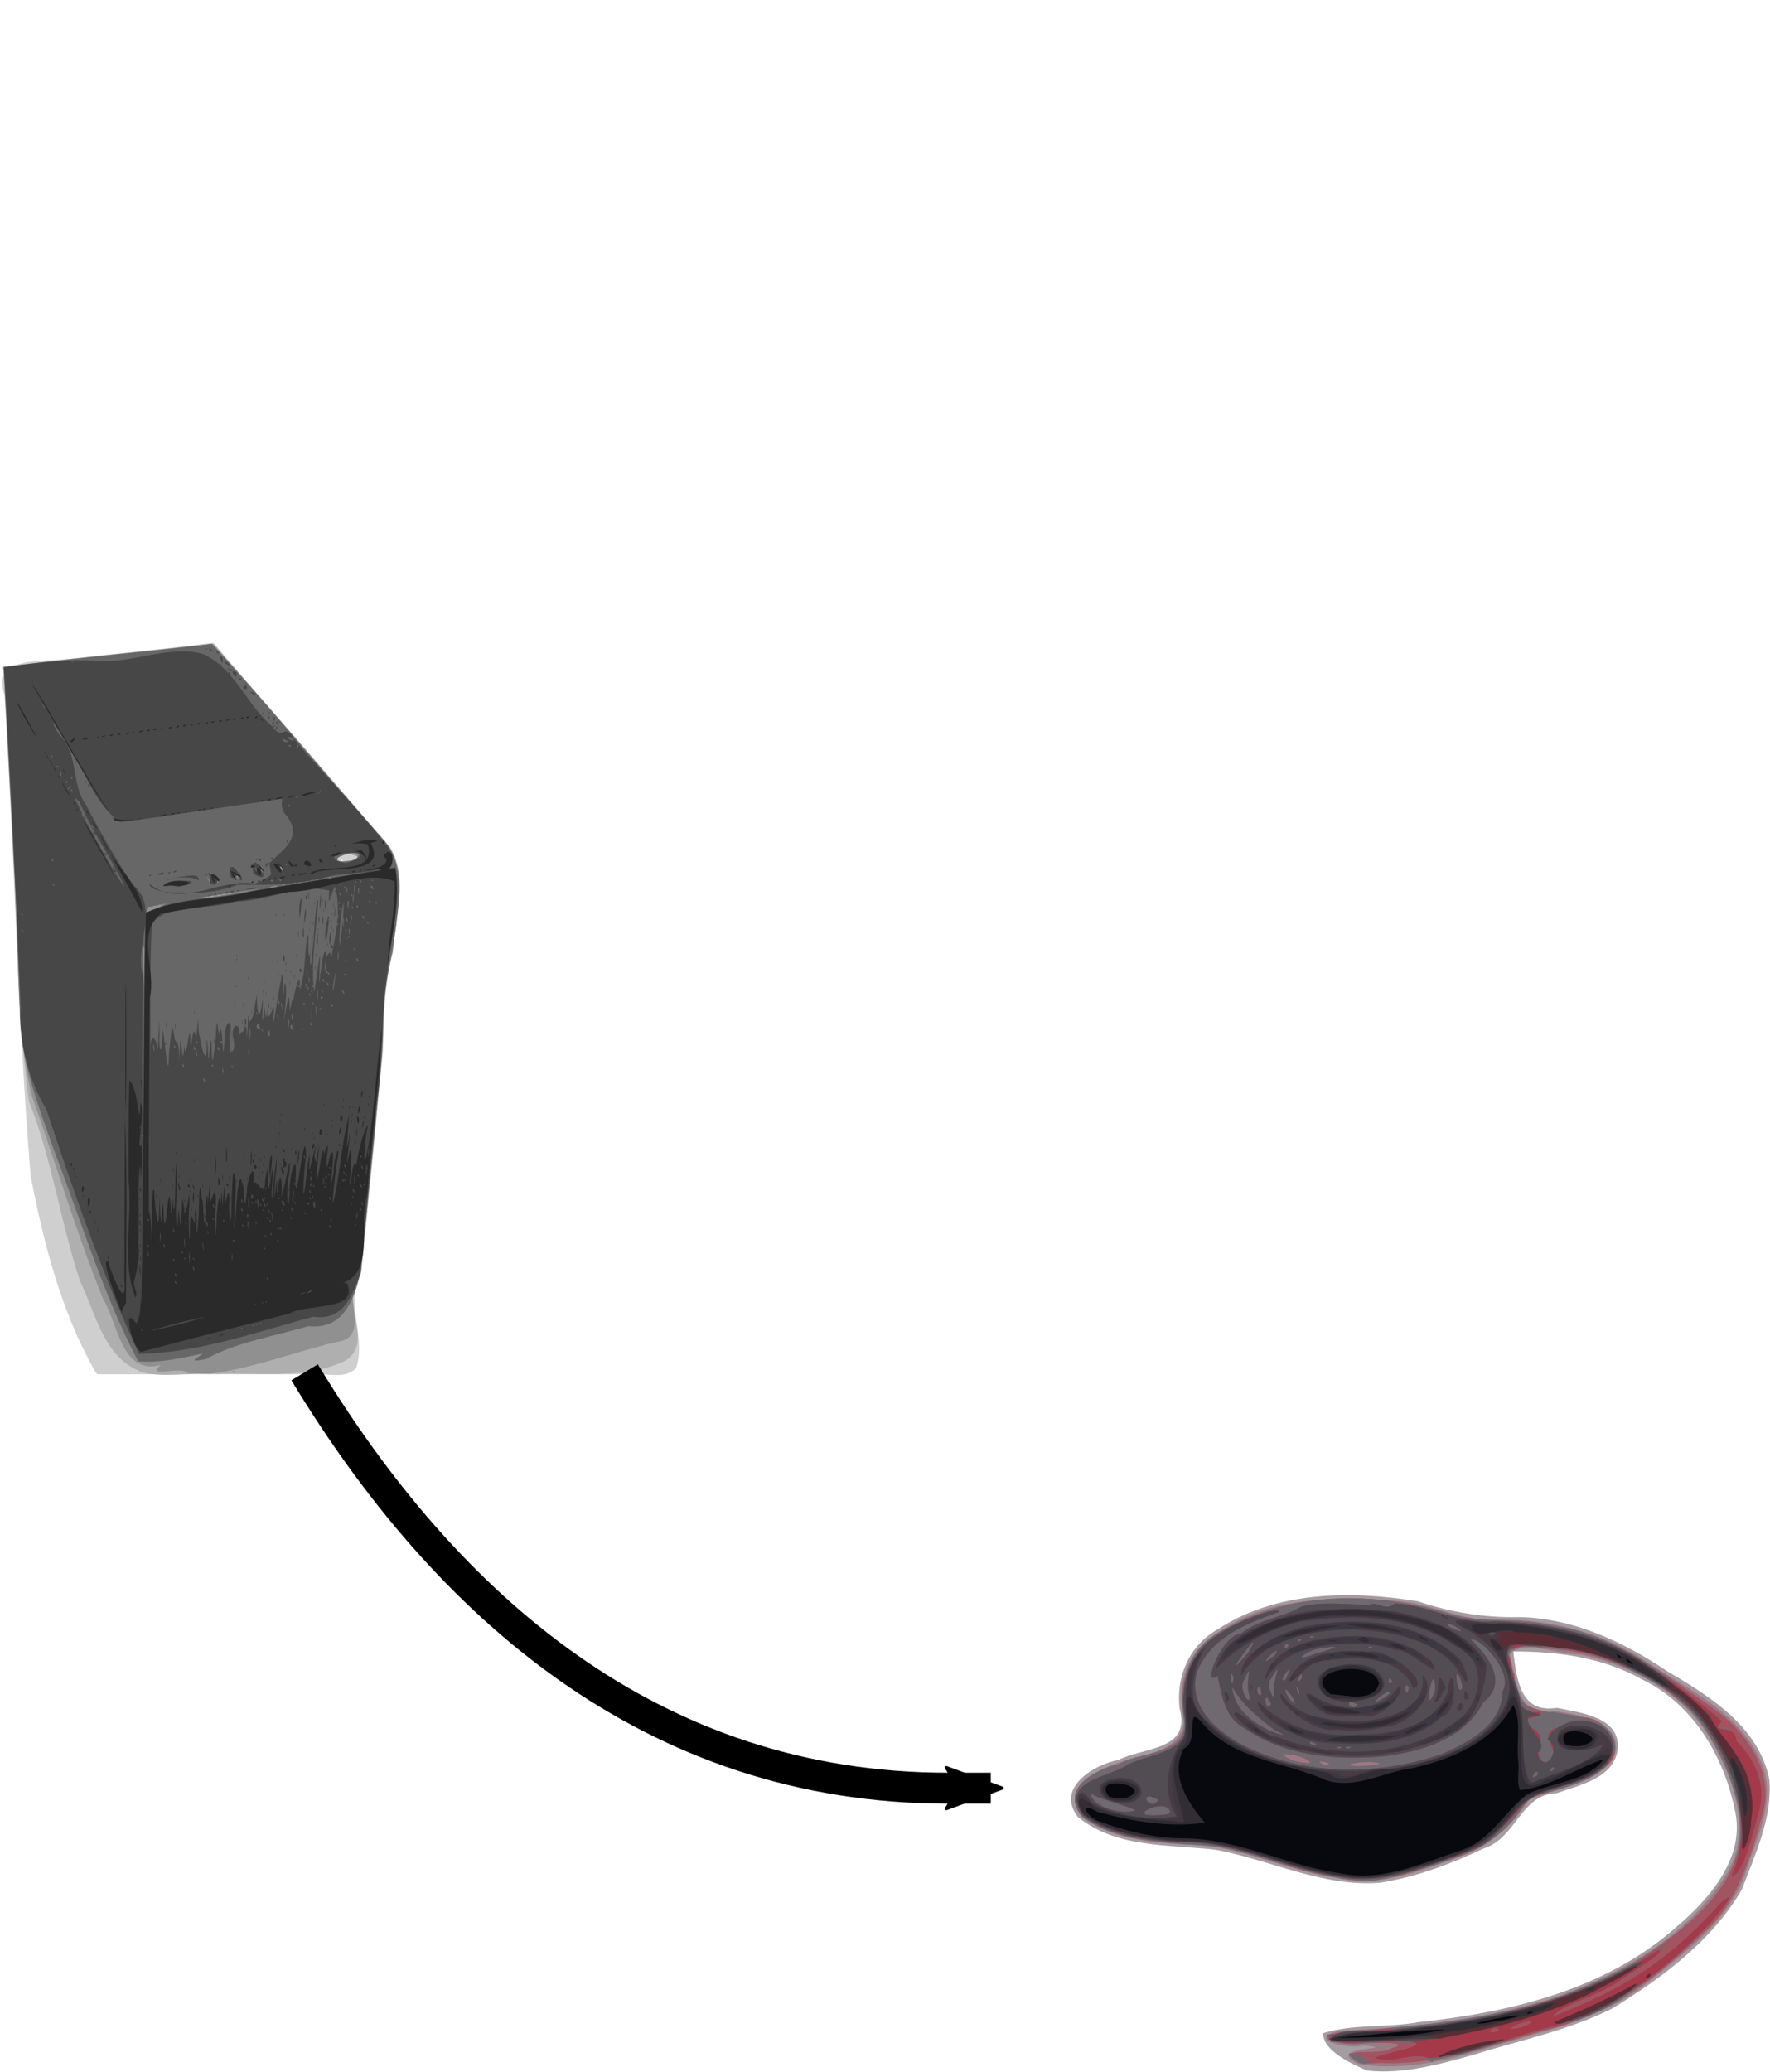 <?xml version="1.0" encoding="UTF-8" standalone="no"?>
<!-- Created with Inkscape (http://www.inkscape.org/) -->

<svg
   xmlns:dc="http://purl.org/dc/elements/1.1/"
   xmlns:cc="http://creativecommons.org/ns#"
   xmlns:rdf="http://www.w3.org/1999/02/22-rdf-syntax-ns#"
   xmlns:svg="http://www.w3.org/2000/svg"
   xmlns="http://www.w3.org/2000/svg"
   xmlns:sodipodi="http://sodipodi.sourceforge.net/DTD/sodipodi-0.dtd"
   xmlns:inkscape="http://www.inkscape.org/namespaces/inkscape"
   width="57.231mm"
   height="66.953mm"
   viewBox="0 0 57.231 66.953"
   version="1.1"
   id="svg8"
   inkscape:version="0.92.3 (2405546, 2018-03-11)"
   sodipodi:docname="control-pwm.svg">
  <defs
     id="defs2">
    <marker
       inkscape:stockid="Arrow2Mend"
       orient="auto"
       refY="0"
       refX="0"
       id="marker4960"
       style="overflow:visible"
       inkscape:isstock="true">
      <path
         id="path4958"
         style="fill:#000000;fill-opacity:1;fill-rule:evenodd;stroke:#000000;stroke-width:0.625;stroke-linejoin:round;stroke-opacity:1"
         d="M 8.719,4.034 -2.207,0.016 8.719,-4.002 C 6.973,-1.63 6.983,1.616 8.719,4.034 Z"
         transform="scale(-0.6)"
         inkscape:connector-curvature="0" />
    </marker>
    <marker
       inkscape:stockid="EmptyTriangleOutL"
       orient="auto"
       refY="0"
       refX="0"
       id="EmptyTriangleOutL"
       style="overflow:visible"
       inkscape:isstock="true">
      <path
         id="path3974"
         d="M 5.77,0 -2.88,5 V -5 Z"
         style="fill:#ffffff;fill-rule:evenodd;stroke:#000000;stroke-width:1pt;stroke-opacity:1"
         transform="matrix(0.8,0,0,0.8,-4.8,0)"
         inkscape:connector-curvature="0" />
    </marker>
  </defs>
  <sodipodi:namedview
     id="base"
     pagecolor="#ffffff"
     bordercolor="#666666"
     borderopacity="1.0"
     inkscape:pageopacity="0.0"
     inkscape:pageshadow="2"
     inkscape:zoom="2.0003103"
     inkscape:cx="111.63344"
     inkscape:cy="52.193883"
     inkscape:document-units="mm"
     inkscape:current-layer="layer1"
     showgrid="false"
     inkscape:window-width="3000"
     inkscape:window-height="1875"
     inkscape:window-x="-13"
     inkscape:window-y="-13"
     inkscape:window-maximized="1"
     fit-margin-top="0"
     fit-margin-left="0"
     fit-margin-right="0"
     fit-margin-bottom="0"
     inkscape:connector-spacing="65" />
  <g
     inkscape:label="Layer 1"
     inkscape:groupmode="layer"
     id="layer1"
     transform="translate(-32.3,-164.639)">
    <g
       id="g2255-9"
       transform="matrix(0.497,0,0,0.497,-63.952,122.024)">
      <path
         style="fill:#cfcfcf;stroke-width:0.062"
         d="M 199.876,174.962 C 197.648,171.049 196.513,166.609 195.661,162.225 194.809,151.805 194.611,141.347 193.954,130.915 193.028,128.308 196.656,128.824 198.183,128.581 201.292,128.248 204.404,127.941 207.505,127.54 211.385,131.946 215.233,136.387 219.05,140.844 220.302,142.974 219.315,145.474 219.211,147.756 218.622,149.876 218.668,152.05 218.569,154.211 218.087,159.012 217.686,163.822 217.136,168.616 216.082,170.516 217.532,172.717 216.835,174.712 216.014,175.515 214.694,174.957 213.639,175.105 209.096,175.105 204.553,175.105 200.01,175.105 L 199.936,175.026 199.936,175.026 Z M 215.937,141.676 C 215.559,140.967 216.001,142.061 215.937,141.676 Z"
         id="path2273-9"
         inkscape:connector-curvature="0" />
      <path
         style="fill:#afafaf;stroke-width:0.062"
         d="M 202.715,174.877 C 200.39,173.94 199.869,171.087 198.874,169.048 197.597,165.206 197.058,161.146 195.556,157.374 194.684,150.928 194.78,144.406 194.351,137.925 194.203,134.983 194.046,132.042 193.881,129.101 198.443,128.529 203.02,128.082 207.592,127.604 211.38,132.056 215.274,136.423 219.054,140.877 220.281,142.952 219.297,145.401 219.223,147.629 218.649,149.719 218.603,151.85 218.559,153.987 218.121,158.881 217.642,163.771 217.116,168.657 215.603,170.262 218.103,172.903 216.175,174.203 213.561,175.472 210.547,174.967 207.736,175.086 206.112,174.964 204.147,175.387 202.732,174.915 Z M 207.715,142.843 C 207.308,142.132 207.947,143.47 207.715,142.843 Z M 209.039,142.596 C 208.747,142.1 209.157,143.011 209.039,142.596 Z M 207.404,142.602 C 207.193,142.447 207.228,142.831 207.404,142.602 Z M 208.747,142.433 C 208.497,142.233 208.616,142.579 208.747,142.433 Z M 210.377,142.067 C 210.196,141.939 210.266,142.209 210.377,142.067 Z M 211.64,141.878 C 211.391,141.679 211.51,142.025 211.64,141.878 Z M 216.434,141.702 C 218.746,140.984 213.936,141.213 215.977,141.778 216.127,141.739 216.282,141.727 216.434,141.702 Z M 215.479,141.689 C 215.379,141.325 215.938,141.83 215.479,141.689 Z M 215.804,141.442 C 215.683,141.161 216.212,141.948 215.804,141.442 Z"
         id="path2271-9"
         inkscape:connector-curvature="0" />
      <path
         style="fill:#909090;stroke-width:0.062"
         d="M 205.899,175.044 C 205.581,174.515 203.061,175.395 204.113,174.503 201.566,175.198 201.326,171.732 200.359,170.176 198.62,165.865 197.297,161.398 195.746,157.02 194.54,152.071 194.985,146.933 194.561,141.896 194.363,137.631 194.141,133.368 193.875,129.106 198.406,128.535 202.956,128.138 207.492,127.607 211.379,131.931 215.145,136.368 218.953,140.759 220.248,142.838 219.391,145.353 219.23,147.605 218.567,149.753 218.655,151.982 218.548,154.195 218.08,158.966 217.603,163.737 217.158,168.511 215.655,169.674 218.01,172.722 215.542,173.005 212.813,173.672 210.15,174.7 207.362,175.072 206.874,175.079 206.387,175.036 205.899,175.044 Z M 203.051,145.632 C 202.976,146.448 203.119,146.591 203.051,145.632 Z M 203.436,144.711 C 203.172,144.719 203.141,145.038 203.436,144.711 Z M 203.789,144.653 C 203.608,144.525 203.678,144.795 203.789,144.653 Z M 204.13,144.588 C 203.835,144.468 203.992,144.716 204.13,144.588 Z M 204.56,144.526 C 204.31,144.327 204.429,144.672 204.56,144.526 Z M 204.836,144.468 C 204.655,144.34 204.725,144.611 204.836,144.468 Z M 205.299,144.403 C 205.049,144.204 205.168,144.549 205.299,144.403 Z M 205.607,144.341 C 205.357,144.142 205.476,144.487 205.607,144.341 Z M 206.006,144.283 C 205.824,144.155 205.895,144.426 206.006,144.283 Z M 206.345,144.218 C 206.096,144.019 206.215,144.364 206.345,144.218 Z M 206.776,144.156 C 206.527,143.957 206.646,144.303 206.776,144.156 Z M 207.175,144.098 C 206.994,143.97 207.065,144.241 207.175,144.098 Z M 207.515,144.033 C 207.265,143.834 207.385,144.179 207.515,144.033 Z M 207.976,143.975 C 207.795,143.847 207.865,144.118 207.976,143.975 Z M 208.284,143.914 C 208.102,143.786 208.173,144.056 208.284,143.914 Z M 208.715,143.852 C 208.533,143.724 208.604,143.995 208.715,143.852 Z M 207.718,142.836 C 207.173,142.07 208.282,143.916 207.718,142.836 Z M 209.097,142.697 C 208.571,141.909 209.52,143.55 209.097,142.697 Z M 207.438,142.596 C 207.211,142.361 207.22,142.929 207.438,142.596 Z M 208.747,142.433 C 208.497,142.233 208.616,142.579 208.747,142.433 Z M 210.69,142.258 C 210.386,141.787 210.877,142.785 210.69,142.258 Z M 211.987,142.166 C 211.452,141.349 212.402,143.015 211.987,142.166 Z M 210.455,142.066 C 210.167,141.895 210.196,142.311 210.455,142.066 Z M 211.687,141.881 C 211.398,141.71 211.428,142.126 211.687,141.881 Z M 215.935,141.802 C 218.846,141.555 214.582,140.678 215.651,141.822 Z M 215.492,141.599 C 215.822,141.326 215.543,141.927 215.492,141.599 Z M 208.781,174.94 C 209.073,174.738 208.831,175.102 208.781,174.94 Z"
         id="path2269-6"
         inkscape:connector-curvature="0" />
      <path
         style="fill:#676767;stroke-width:0.062"
         d="M 202.659,174.262 C 200.417,170.012 199.032,165.375 197.313,160.9 196.211,157.762 194.917,154.608 194.951,151.223 194.752,143.849 194.278,136.484 193.92,129.116 198.422,128.55 202.944,128.164 207.448,127.612 211.258,131.736 214.793,136.105 218.555,140.271 219.962,141.86 219.652,144 219.438,145.914 219.13,148.294 218.446,150.633 218.583,153.058 218.204,158.249 217.617,163.425 217.098,168.604 216.66,170.37 215.941,172.223 213.738,171.974 211.471,172.637 209.062,173.011 207.029,174.127 205.663,174.397 206.684,173.961 206.854,173.757 205.468,174.053 204.09,174.381 202.659,174.262 Z M 203.059,147.449 C 202.087,144.873 205.153,143.948 207.099,144.145 208.081,143.981 210.369,143.635 210.564,143.55 208.142,143.869 205.723,144.234 203.329,144.727 202.602,146.595 203.183,149.872 203.001,151.007 203.055,149.821 203.042,148.635 203.059,147.449 Z M 211.656,143.4 C 211.937,143.175 210.488,143.642 211.656,143.4 Z M 212.196,143.295 C 211.901,143.175 212.058,143.423 212.196,143.295 Z M 212.565,143.233 C 212.27,143.113 212.427,143.362 212.565,143.233 Z M 207.261,142.925 C 206.811,142.262 207.723,143.874 207.261,142.925 Z M 207.442,142.928 C 207.277,141.656 207.365,143.476 207.442,142.928 Z M 212.935,143.172 C 212.64,143.052 212.796,143.3 212.935,143.172 Z M 207.741,142.847 C 207.193,142.082 208.22,143.839 207.741,142.847 Z M 213.241,143.11 C 212.991,142.911 213.11,143.256 213.241,143.11 Z M 213.672,143.048 C 213.422,142.849 213.541,143.194 213.672,143.048 Z M 214.043,142.987 C 213.748,142.867 213.905,143.115 214.043,142.987 Z M 209.077,142.647 C 208.515,141.898 209.65,143.719 209.077,142.647 Z M 214.379,142.929 C 214.198,142.801 214.268,143.071 214.379,142.929 Z M 215.179,142.806 C 214.998,142.678 215.069,142.948 215.179,142.806 Z M 208.731,142.658 C 208.439,142.161 208.849,143.073 208.731,142.658 Z M 210.758,142.354 C 210.148,141.428 211.183,143.316 210.758,142.354 Z M 208.747,142.433 C 208.497,142.233 208.616,142.579 208.747,142.433 Z M 211.989,142.14 C 211.426,141.459 212.524,143.118 211.989,142.14 Z M 210.394,142.104 C 210.349,141.809 209.991,142.434 210.394,142.104 Z M 211.656,141.919 C 211.478,141.652 211.424,142.236 211.656,141.919 Z M 216.735,141.685 C 218.1,140.353 213.663,142.049 216.501,141.712 216.579,141.703 216.657,141.694 216.735,141.685 Z M 215.488,141.632 C 215.738,141.433 215.619,141.778 215.488,141.632 Z"
         id="path2267-6"
         inkscape:connector-curvature="0" />
      <path
         style="fill:#474747;stroke-width:0.062"
         d="M 202.711,173.784 C 200.341,168.65 198.479,163.298 196.703,157.942 195.542,155.923 194.888,153.653 195.018,151.314 194.71,143.92 194.367,136.527 193.917,129.141 196.006,128.843 198.104,128.568 200.212,128.734 202.45,128.822 204.669,127.687 206.855,128.263 208.938,129.181 209.694,131.562 211.379,132.981 212.142,134.035 212.085,132.613 212.832,133.838 214.722,136.118 216.875,138.178 218.66,140.545 220.716,142.693 216.469,142.374 215.088,142.724 213.126,143.274 211.125,143.31 209.11,143.269 207.484,144.039 203.373,144.006 203.386,143.213 205.301,144.818 207.823,142.951 210.006,143.168 210.734,143.402 212.236,141.685 211.314,142.634 211.268,142.407 211.172,141.267 210.947,142.148 211.847,141.086 213.636,140.228 212.174,138.633 211.656,137.704 212.608,137.515 211.243,137.809 207.987,138.238 204.751,138.8 201.492,139.2 199.596,137.871 199.106,135.421 197.734,133.657 197.273,132.832 196.726,132.209 197.496,133.471 198.852,134.833 198.239,136.672 199.281,138.116 200.207,139.876 201.186,141.611 202.295,143.263 204.11,144.735 202.371,147.259 202.969,149.201 202.899,152.589 202.899,155.978 202.957,159.366 203.102,154.632 202.948,149.892 203.164,145.16 205.334,143.961 207.931,144.307 210.266,143.65 213.307,143.153 216.347,142.648 219.386,142.142 219.799,144.354 219.117,146.596 218.886,148.791 218.418,151.666 218.661,154.604 218.171,157.48 217.816,161.139 217.487,164.8 217.126,168.458 216.606,169.968 216.023,171.65 214.059,171.36 210.326,172.364 206.616,173.698 202.711,173.784 Z M 209.453,172.112 C 209.272,171.984 209.343,172.255 209.453,172.112 Z M 210.192,171.928 C 210.011,171.8 210.081,172.07 210.192,171.928 Z M 210.439,171.866 C 210.257,171.738 210.328,172.009 210.439,171.866 Z M 210.685,171.804 C 210.504,171.676 210.574,171.947 210.685,171.804 Z M 202.975,159.589 C 202.886,159.349 202.85,159.845 202.975,159.589 Z M 206.927,155.85 C 206.757,155.97 207.193,156.317 206.927,155.85 Z M 204.661,154.183 C 204.806,153.158 204.818,151.625 205.059,153.475 205.506,153.317 205.191,155.969 205.369,153.99 205.429,152.022 205.533,155.821 205.65,153.772 205.799,155.204 206.04,151.327 206.05,153.688 206.168,153.98 206.2,151.964 206.422,153.244 206.538,152.425 206.569,151.304 206.585,152.791 206.738,153.631 207.13,155.529 207.121,153.435 207.206,152.924 207.197,155.971 207.309,153.771 207.502,152.205 207.375,156.085 207.601,154.069 207.796,153.185 207.674,151.182 207.907,152.993 208.219,151.543 208.113,155.832 208.28,153.307 208.246,152.054 208.894,151.827 208.603,153.199 208.531,154.565 209.093,154.272 208.819,153.113 208.74,152.05 209.465,152.37 209.17,153.217 209.256,152.599 209.642,153.239 209.59,152.065 209.783,151.443 209.643,154.501 209.784,152.47 209.796,152.297 209.804,151.164 209.879,152.17 210.178,152.089 210.2,151.223 210.384,150.384 210.343,151.224 210.516,152.569 210.739,150.833 210.841,150.457 210.593,153.372 210.862,151.427 210.887,150.538 210.936,152.92 211.044,151.308 211.002,152.974 211.667,150.191 211.45,151.718 211.346,153.464 211.767,150.128 211.938,149.567 212.131,147.819 212.023,152.049 212.171,149.679 212.537,149.721 211.843,153.842 212.308,151.168 212.53,149.847 212.485,151.148 212.533,151.488 212.743,150.052 212.706,151.258 212.734,150.946 212.756,150.375 213.242,148.543 213.169,150.108 213.589,149.148 213.474,146.699 213.737,146.538 213.732,146.838 213.688,148.701 213.888,147.494 213.757,148.356 213.906,149.055 213.965,147.791 214.119,146.791 214.194,144.126 214.364,144.27 214.262,146.279 213.855,148.376 214.112,150.275 214.24,149.494 214.611,146.514 214.449,148.792 214.392,151.278 214.55,147.467 214.858,147.635 214.822,148.599 215.207,146.891 215.178,148.237 215.461,146.646 215.916,144.969 215.448,143.368 215.132,144.098 215.027,144.93 215.084,143.649 213.047,143.175 211.048,144.371 208.99,144.358 207.325,144.966 204.323,144.438 203.541,145.892 203.401,148.711 203.459,151.535 203.453,154.356 203.396,152.536 203.908,153.311 203.92,154.094 203.999,153.25 204.043,150.945 204.049,152.994 203.977,154.159 204.221,154.427 204.233,153.092 204.234,151.242 204.617,157.121 204.661,154.209 Z M 204.391,153.617 C 204.515,153.362 204.479,153.858 204.391,153.617 Z M 207.578,153.433 C 207.625,152.936 207.625,153.929 207.578,153.433 Z M 208.753,153.063 C 208.796,152.022 208.796,154.104 208.753,153.063 Z M 205.047,153.433 C 205.1,153.15 205.1,153.715 205.047,153.433 Z M 205.057,152.447 C 205.101,151.733 205.101,153.161 205.057,152.447 Z M 204.441,152.355 C 204.514,151.766 204.454,153.113 204.441,152.355 Z M 209.421,152.232 C 209.464,151.892 209.465,152.637 209.421,152.232 Z M 206.278,151.585 C 206.331,151.303 206.331,151.868 206.278,151.585 Z M 210.036,151.555 C 210.08,151.215 210.081,151.96 210.036,151.555 Z M 211.112,151.163 C 210.954,150.02 211.334,151.749 211.112,151.163 Z M 211.265,151.339 C 211.318,151.056 211.318,151.622 211.265,151.339 Z M 210.157,151.278 C 210.21,150.995 210.21,151.561 210.157,151.278 Z M 209.487,151.093 C 209.534,150.596 209.534,151.59 209.487,151.093 Z M 208.916,151.062 C 208.964,150.526 209.041,151.617 208.916,151.062 Z M 211.455,150.662 C 211.504,150.273 211.504,151.051 211.455,150.662 Z M 210.953,150.318 C 211.021,150.094 210.983,150.633 210.953,150.318 Z M 210.779,150.139 C 210.868,149.763 210.78,150.673 210.779,150.139 Z M 208.987,149.862 C 209.04,149.579 209.04,150.144 208.987,149.862 Z M 212.501,149.677 C 212.55,149.288 212.55,150.066 212.501,149.677 Z M 210.829,149.641 C 210.898,149.417 210.86,149.955 210.829,149.641 Z M 209.79,149.338 C 209.833,148.998 209.834,149.744 209.79,149.338 Z M 212.81,149.215 C 212.9,148.84 212.812,149.75 212.81,149.215 Z M 211.876,149.148 C 211.945,148.924 211.907,149.463 211.876,149.148 Z M 214.467,149.123 C 214.52,148.84 214.52,149.406 214.467,149.123 Z M 212.558,148.938 C 212.611,148.655 212.611,149.221 212.558,148.938 Z M 213.234,149 C 212.966,148.616 213.426,148.667 213.234,149 Z M 212.246,148.841 C 212.314,148.617 212.276,149.155 212.246,148.841 Z M 214.164,148.692 C 214.213,148.303 214.213,149.081 214.164,148.692 Z M 212.256,148.353 C 212.346,147.978 212.258,148.888 212.256,148.353 Z M 212.103,148.276 C 211.939,147.421 212.371,148.109 212.103,148.276 Z M 209.049,148.138 C 209.102,147.855 209.102,148.421 209.049,148.138 Z M 211.691,148.163 C 211.76,147.939 211.722,148.478 211.691,148.163 Z M 214.595,148.076 C 214.644,147.687 214.644,148.465 214.595,148.076 Z M 213.287,147.532 C 213.375,146.097 213.353,148.952 213.287,147.532 Z M 214.226,147.799 C 214.316,147.423 214.228,148.334 214.226,147.799 Z M 209.044,147.855 C 209.113,147.632 209.075,148.17 209.044,147.855 Z M 212.923,147.855 C 212.992,147.632 212.954,148.17 212.923,147.855 Z M 214.277,147.363 C 214.346,147.139 214.308,147.677 214.277,147.363 Z M 215.227,147.399 C 215.04,146.822 215.539,147.5 215.227,147.399 Z M 214.959,147.153 C 215.012,146.87 215.012,147.435 214.959,147.153 Z M 215.087,146.784 C 215.258,145.322 215.146,148.211 215.087,146.784 Z M 214.273,147.024 C 214.317,145.831 214.418,147.534 214.273,147.024 Z M 214.838,146.906 C 214.704,145.966 215.293,144.333 214.993,146.2 214.968,146.439 214.95,146.687 214.838,146.906 Z M 215.055,145.476 C 214.912,145.643 215.26,145.928 215.055,145.476 Z M 213.061,146.475 C 213.105,145.761 213.105,147.189 213.061,146.475 Z M 213.353,146.552 C 213.424,145.159 213.503,147.296 213.353,146.552 Z M 213.977,146.629 C 214.02,146.289 214.021,147.035 213.977,146.629 Z M 212.378,146.475 C 212.427,146.087 212.427,146.864 212.378,146.475 Z M 214.339,146.501 C 214.408,146.277 214.37,146.815 214.339,146.501 Z M 215.333,146.229 C 215.382,145.84 215.383,146.618 215.333,146.229 Z M 213.785,146.193 C 213.854,145.969 213.816,146.507 213.785,146.193 Z M 214.344,146.167 C 214.397,145.885 214.397,146.45 214.344,146.167 Z M 215.212,146.014 C 215.301,145.638 215.213,146.548 215.212,146.014 Z M 214.042,145.767 C 214.131,145.392 214.043,146.302 214.042,145.767 Z M 213.44,145.844 C 213.517,144.108 213.698,145.101 213.44,145.844 Z M 214.434,145.826 C 214.323,145.151 214.499,145.183 214.434,145.826 Z M 214.626,145.675 C 214.68,144.613 214.764,146.347 214.626,145.675 Z M 215.425,145.244 C 215.478,143.756 215.505,145.815 215.425,145.244 Z M 213.846,145.701 C 213.915,145.477 213.877,146.015 213.846,145.701 Z M 215.201,145.577 C 215.27,145.353 215.232,145.892 215.201,145.577 Z M 213.145,145.176 C 213.068,144.304 213.426,143.606 213.234,144.876 213.284,144.772 213.095,145.959 213.145,145.176 Z M 213.605,145.367 C 213.658,145.084 213.658,145.65 213.605,145.367 Z M 211.573,145.244 C 211.626,144.961 211.626,145.527 211.573,145.244 Z M 212.122,145.208 C 212.191,144.984 212.153,145.522 212.122,145.208 Z M 215.27,145.152 C 215.313,144.812 215.314,145.557 215.27,145.152 Z M 214.713,144.936 C 214.766,144.653 214.766,145.219 214.713,144.936 Z M 214.585,144.9 C 214.654,144.676 214.616,145.215 214.585,144.9 Z M 214.469,144.597 C 214.517,143.404 214.615,144.122 214.487,144.859 Z M 214.798,144.67 C 214.788,143.368 214.98,145.454 214.798,144.67 Z M 214.867,144.367 C 214.721,144.497 215.067,144.616 214.867,144.367 Z M 215.338,144.628 C 215.383,144.023 215.383,145.233 215.338,144.628 Z M 214.093,144.469 C 214.161,144.245 214.124,144.784 214.093,144.469 Z M 214.654,144.29 C 214.697,143.95 214.698,144.695 214.654,144.29 Z M 213.717,144.087 C 213.743,142.922 213.809,144.786 213.717,144.087 Z M 215.516,144.228 C 215.559,143.888 215.56,144.633 215.516,144.228 Z M 213.534,144.139 C 213.636,143.531 213.715,144.595 213.534,144.139 Z M 214.787,143.886 C 214.99,143.899 214.934,143.896 214.787,143.886 Z M 215.577,143.674 C 215.621,143.334 215.622,144.079 215.577,143.674 Z M 215.447,143.669 C 215.516,143.445 215.478,143.983 215.447,143.669 Z M 214.565,143.541 C 214.815,143.342 214.696,143.687 214.565,143.541 Z M 208.16,155.172 C 208.05,155.45 208.315,155.805 208.16,155.172 Z M 205.572,154.927 C 205.403,155.046 205.839,155.393 205.572,154.927 Z M 207.479,154.956 C 207.333,155.087 207.678,155.206 207.479,154.956 Z M 208.773,155.022 C 208.595,155.051 209,155.349 208.773,155.022 Z M 206.436,154.034 C 206.328,154.331 206.593,154.741 206.436,154.034 Z M 209.897,154.091 C 209.777,153.762 209.815,154.815 209.897,154.091 Z M 203.666,153.634 C 203.556,153.988 203.825,154.444 203.666,153.634 Z M 208.652,153.91 C 208.508,154.078 208.857,154.363 208.652,153.91 Z M 206.312,153.787 C 206.169,153.955 206.517,154.24 206.312,153.787 Z M 207.85,153.819 C 207.681,153.938 208.117,154.285 207.85,153.819 Z M 205.018,153.729 C 204.839,153.758 205.244,154.056 205.018,153.729 Z M 206.515,153.559 C 206.475,153.188 206.301,153.776 206.515,153.559 Z M 208.091,153.449 C 207.771,153.467 208.346,153.749 208.091,153.449 Z M 209.962,152.853 C 209.831,151.757 209.913,154.338 209.962,152.853 Z M 208.016,153.275 C 207.947,153.028 207.894,153.661 208.016,153.275 Z M 211.187,152.755 C 210.852,152.844 211.38,153.517 211.187,152.755 Z M 210.513,152.309 C 210.047,152.391 210.806,153.153 210.513,152.309 Z M 210.709,152.652 C 210.435,152.438 210.99,153.137 210.709,152.652 Z M 212.666,152.386 C 212.351,152.401 212.82,153.087 212.666,152.386 Z M 213.329,152.559 C 213.151,152.588 213.556,152.886 213.329,152.559 Z M 209.637,152.31 C 209.494,152.478 209.842,152.763 209.637,152.31 Z M 212.483,152.145 C 212.372,151.609 212.407,153.296 212.483,152.145 Z M 213.884,152.217 C 213.738,152.377 214.094,152.598 213.884,152.217 Z M 212.655,151.632 C 212.545,151.958 212.816,152.395 212.655,151.632 Z M 211.729,151.759 C 211.55,151.788 211.955,152.086 211.729,151.759 Z M 213.982,151.462 C 213.907,150.801 213.907,152.907 213.982,151.462 Z M 214.286,151.324 C 214.122,150.549 214.282,152.717 214.286,151.324 Z M 210.374,151.574 C 210.196,151.603 210.601,151.901 210.374,151.574 Z M 214.499,151.266 C 214.321,151.295 214.726,151.593 214.499,151.266 Z M 212,151.047 C 211.813,150.564 212.138,151.957 212,151.047 Z M 215.239,150.986 C 215.069,151.106 215.505,151.453 215.239,150.986 Z M 211.791,150.8 C 211.645,150.961 212,151.182 211.791,150.8 Z M 213.453,150.958 C 213.274,150.987 213.679,151.285 213.453,150.958 Z M 214.007,150.897 C 213.828,150.926 214.233,151.224 214.007,150.897 Z M 214.353,150.557 C 214.346,149.105 214.177,151.666 214.353,150.557 Z M 214.641,150.677 C 214.693,150.183 214.363,150.809 214.641,150.677 Z M 215.52,148.846 C 215.147,150.462 215.364,150.772 215.52,148.846 Z M 213.821,150.339 C 213.675,150.47 214.02,150.589 213.821,150.339 Z M 215.977,150.124 C 215.808,150.244 216.244,150.591 215.977,150.124 Z M 213.945,150.158 C 213.767,150.187 214.172,150.485 213.945,150.158 Z M 214.659,150.167 C 214.453,149.83 214.746,150.599 214.659,150.167 Z M 213.699,149.912 C 213.52,149.941 213.925,150.239 213.699,149.912 Z M 213.576,149.692 C 213.43,149.852 213.786,150.074 213.576,149.692 Z M 213.083,149.788 C 212.905,149.818 213.31,150.115 213.083,149.788 Z M 214.007,149.788 C 213.828,149.818 214.233,150.115 214.007,149.788 Z M 214.992,149.631 C 214.846,149.791 215.202,150.012 214.992,149.631 Z M 213.762,149.261 C 213.653,149.539 213.917,149.894 213.762,149.261 Z M 214.867,149.538 C 214.721,149.669 215.067,149.788 214.867,149.538 Z M 214.684,149.384 C 214.538,149.545 214.894,149.766 214.684,149.384 Z M 213.673,148.876 C 213.557,148.177 213.66,150.231 213.673,148.876 Z M 214.801,148.984 C 215.01,147.72 214.737,148.342 214.801,148.984 Z M 215.054,148.953 C 214.908,149.114 215.263,149.335 215.054,148.953 Z M 216.099,149.046 C 215.953,149.177 216.298,149.296 216.099,149.046 Z M 214.931,148.83 C 214.785,148.99 215.14,149.212 214.931,148.83 Z M 216.162,148.126 C 215.983,148.155 216.388,148.453 216.162,148.126 Z M 216.901,148.031 C 216.731,148.151 217.167,148.497 216.901,148.031 Z M 215.709,147.876 C 215.699,146.96 215.547,148.94 215.709,147.876 Z M 216.716,147.387 C 216.537,147.416 216.942,147.714 216.716,147.387 Z M 215.773,147.263 C 215.95,146.21 216.216,142.768 215.828,145.5 215.787,146.086 215.724,146.676 215.773,147.263 Z M 216.162,146.648 C 215.983,146.678 216.388,146.975 216.162,146.648 Z M 216.345,146.583 C 216.199,146.714 216.544,146.833 216.345,146.583 Z M 216.422,146.244 C 216.306,145.649 216.383,147.127 216.422,146.244 Z M 195.105,146.156 C 194.927,146.185 195.331,146.483 195.105,146.156 Z M 216.162,146.156 C 215.983,146.185 216.388,146.483 216.162,146.156 Z M 216.052,145.526 C 215.908,144.999 216.027,146.834 216.052,145.526 Z M 215.608,145.69 C 215.462,145.85 215.818,146.072 215.608,145.69 Z M 216.567,145.429 C 216.558,144.729 216.292,146.772 216.567,145.429 Z M 216.225,145.413 C 216.084,145.605 216.427,145.934 216.225,145.413 Z M 217.578,145.663 C 217.399,145.692 217.804,145.99 217.578,145.663 Z M 217.27,145.26 C 217.101,145.38 217.537,145.727 217.27,145.26 Z M 215.712,145.333 C 215.643,145.086 215.59,145.719 215.712,145.333 Z M 195.105,145.109 C 194.927,145.138 195.331,145.436 195.105,145.109 Z M 215.792,144.801 C 215.614,144.83 216.019,145.128 215.792,144.801 Z M 216.591,144.674 C 216.445,144.805 216.791,144.924 216.591,144.674 Z M 216.901,144.582 C 216.755,144.742 217.11,144.963 216.901,144.582 Z M 216.36,144.356 C 216.186,144.052 216.321,145.443 216.36,144.356 Z M 215.729,144.367 C 215.583,144.497 215.929,144.616 215.729,144.367 Z M 218.131,144.367 C 217.984,144.497 218.33,144.616 218.131,144.367 Z M 217.7,144.305 C 217.553,144.436 217.899,144.555 217.7,144.305 Z M 216.689,144.12 C 216.643,143.097 216.563,145.223 216.689,144.12 Z M 215.177,144.001 C 214.998,144.03 215.403,144.328 215.177,144.001 Z M 215.793,143.783 C 215.623,143.903 216.059,144.249 215.793,143.783 Z M 216.531,143.878 C 216.352,143.907 216.757,144.205 216.531,143.878 Z M 217.039,143.556 C 216.905,143.114 216.966,144.505 217.039,143.556 Z M 216.225,143.412 C 216.115,143.69 216.38,144.045 216.225,143.412 Z M 217.762,143.693 C 217.584,143.722 217.989,144.02 217.762,143.693 Z M 201.769,143.381 C 200.902,141.485 199.644,139.805 198.836,137.881 198.109,137.12 199.069,138.508 198.997,138.726 199.843,140.161 201.296,142.933 201.769,143.381 Z M 201.106,142.404 C 201.091,141.985 201.417,142.706 201.106,142.404 Z M 201.005,142.105 C 201.165,141.965 201.14,142.414 201.005,142.105 Z M 200.52,141.378 C 200.339,140.981 200.781,141.368 200.52,141.378 Z M 199.712,139.951 C 199.754,139.621 200.046,140.185 199.712,139.951 Z M 199.154,138.959 C 199.073,138.457 199.414,139.171 199.154,138.959 Z M 216.756,143.428 C 216.693,142.815 216.643,144.506 216.756,143.428 Z M 217.84,143.313 C 217.6,143.462 218.231,143.809 217.84,143.313 Z M 216.1,143.385 C 215.922,143.414 216.326,143.712 216.1,143.385 Z M 197.137,143.201 C 196.958,143.23 197.363,143.528 197.137,143.201 Z M 215.857,143.237 C 215.675,143.108 215.746,143.379 215.857,143.237 Z M 216.874,143.11 C 216.624,142.911 216.743,143.256 216.874,143.11 Z M 211.44,143.027 C 211.204,142.702 211.23,143.229 211.44,143.027 Z M 211.961,142.962 C 211.621,142.584 211.933,143.302 211.961,142.962 Z M 217.197,143.028 C 217.036,142.889 217.062,143.337 217.197,143.028 Z M 217.95,142.99 C 217.769,142.862 217.839,143.133 217.95,142.99 Z M 212.179,142.573 C 212,142.347 211.963,142.725 212.179,142.573 Z M 211.991,142.142 C 211.398,141.461 212.366,142.991 211.991,142.142 Z M 211.009,142.008 C 210.868,141.782 210.985,142.337 211.009,142.008 Z M 212.33,141.985 C 212.363,141.685 212.148,142.186 212.33,141.985 Z M 216.535,141.732 C 218.823,140.849 213.639,141.198 216.072,141.862 L 216.314,141.832 Z M 215.492,141.631 C 215.784,141.429 215.542,141.794 215.492,141.631 Z M 197.156,141.673 C 197.015,141.413 197.015,141.933 197.156,141.673 Z M 211.517,141.632 C 211.294,141.321 211.19,141.649 211.517,141.632 Z M 199.718,139.481 C 199.384,139.207 199.852,140.101 199.718,139.481 Z M 212.515,138.168 C 212.543,137.821 212.304,138.362 212.515,138.168 Z M 213.058,137.569 C 212.763,137.449 212.92,137.697 213.058,137.569 Z M 213.457,137.505 C 213.075,137.296 213.297,137.651 213.457,137.505 Z M 214.488,137.24 C 214.753,136.803 214.006,137.774 214.488,137.24 Z M 198.119,137.071 C 198.643,136.486 197.87,137.164 198.119,137.071 Z M 198.388,137.151 C 198.301,136.898 198.198,137.305 198.388,137.151 Z M 198.041,136.593 C 197.914,136.242 197.972,136.924 198.041,136.593 Z M 198.388,136.316 C 198.246,136.056 198.246,136.577 198.388,136.316 Z M 197.66,136.028 C 197.484,135.693 197.592,136.716 197.66,136.028 Z M 197.457,135.573 C 197.13,135.415 197.592,135.83 197.457,135.573 Z M 197.079,134.886 C 196.975,134.612 197.064,135.385 197.079,134.886 Z M 213.058,134.4 C 213.142,133.717 212.868,134.579 213.058,134.4 Z M 212.61,134.26 C 212.435,134.003 212.375,134.43 212.61,134.26 Z M 212.451,133.999 C 211.875,133.527 211.898,134.047 212.451,133.999 Z M 212.713,133.936 C 213.044,133.578 211.863,133.57 212.713,133.936 Z M 196.541,131.699 C 196.249,131.202 196.658,132.114 196.541,131.699 Z M 198.433,128.768 C 198.251,128.64 198.322,128.91 198.433,128.768 Z M 207.242,143.97 C 207.534,143.769 207.292,144.133 207.242,143.97 Z M 207.608,143.91 C 207.858,143.711 207.738,144.056 207.608,143.91 Z M 207.916,143.849 C 208.165,143.649 208.046,143.995 207.916,143.849 Z M 208.346,143.787 C 208.596,143.588 208.477,143.933 208.346,143.787 Z M 208.613,143.744 C 208.972,143.509 208.928,143.853 208.613,143.744 Z M 209.085,143.664 C 209.335,143.465 209.216,143.81 209.085,143.664 Z M 209.532,143.579 C 210.542,143.378 210.669,143.55 209.532,143.579 Z M 205.057,143.379 C 202.958,143.134 207.914,142.709 205.39,143.387 205.279,143.421 205.168,143.382 205.057,143.379 Z M 207.313,143.022 C 207.557,142.7 206.724,142.303 207.696,142.634 208.152,142.959 207.453,143.613 207.313,143.022 Z M 206.603,142.997 C 205.722,142.387 202.988,143.388 205.457,142.744 205.762,142.756 206.634,142.446 206.603,142.997 Z M 210.886,143.151 C 211.365,142.749 210.8,143.414 210.886,143.151 Z M 209.3,143.012 C 209.21,142.083 208.704,143.485 208.608,142.395 208.713,143.739 208.287,141.187 209.182,142.505 209.262,142.576 209.587,142.918 209.3,143.012 Z M 210.206,142.581 C 209.715,140.47 211.765,143.533 210.206,142.581 Z M 210.412,142.617 C 210.328,141.894 210.157,142.106 210.412,142.617 Z M 210.766,142.356 C 210.061,141.483 211.132,143.2 210.766,142.356 Z M 203.363,142.678 C 203.655,142.476 203.413,142.84 203.363,142.678 Z M 203.929,142.599 C 204.639,142.256 204.228,142.764 203.929,142.599 Z M 204.591,142.494 C 204.841,142.295 204.722,142.64 204.591,142.494 Z M 204.931,142.431 C 205.311,142.193 205.073,142.593 204.931,142.431 Z M 211.605,142.371 C 211.312,142.109 211.875,142.356 211.605,142.371 Z M 210.551,141.74 C 210.393,141.337 210.858,141.746 210.551,141.74 Z M 210.321,141.631 C 210.612,141.429 210.37,141.794 210.321,141.631 Z M 212.345,140.54 C 212.195,139.996 212.563,140.759 212.345,140.54 Z M 199.373,136.809 C 199.497,136.553 199.461,137.049 199.373,136.809 Z M 198.48,136.624 C 198.568,136.384 198.605,136.88 198.48,136.624 Z M 199.155,136.621 C 199.14,136.436 199.523,136.663 199.155,136.621 Z M 198.546,135.288 C 198.521,135.021 198.737,135.649 198.546,135.288 Z M 211.841,133.484 C 211.965,133.229 211.929,133.725 211.841,133.484 Z M 211.603,133.084 C 211.777,132.697 211.679,133.43 211.603,133.084 Z M 211.453,132.967 C 211.717,132.644 211.403,133.285 211.453,132.967 Z M 211.353,132.786 C 211.612,132.357 211.449,133.098 211.353,132.786 Z M 211.625,132.735 C 211.78,132.5 211.806,132.985 211.625,132.735 Z M 211.816,132.666 C 211.656,132.301 212.181,133.16 211.816,132.666 Z M 211.465,132.471 C 211.647,132.062 211.506,132.951 211.465,132.471 Z M 211.099,132.372 C 211.088,132.021 211.378,132.755 211.099,132.372 Z M 210.763,132.161 C 210.752,131.815 210.998,132.585 210.763,132.161 Z M 211.161,132.126 C 211.072,131.809 211.367,132.362 211.161,132.126 Z M 210.25,130.933 C 209.462,130.579 210.465,130.789 210.25,130.933 Z M 209.475,130.49 C 209.662,130.019 209.95,130.737 209.475,130.49 Z M 209.62,130.187 C 209.394,129.915 210.129,130.582 209.62,130.187 Z M 209.197,129.907 C 209.433,129.694 209.403,130.102 209.197,129.907 Z M 209.001,129.758 C 208.443,129.197 209.31,129.358 209.001,129.758 Z M 208.518,129.548 C 208.566,129.202 208.771,129.829 208.518,129.548 Z M 208.639,129.369 C 207.951,129.092 209.291,129.345 208.639,129.369 Z M 208.569,129.021 C 208.056,128.761 208.328,128.62 208.608,128.982 Z M 208.021,128.986 C 207.932,128.669 208.227,129.222 208.021,128.986 Z M 208.131,128.879 C 207.791,128.225 208.252,128.306 208.131,128.879 Z M 207.787,128.21 C 207.577,127.864 208.124,128.328 207.787,128.21 Z M 207.35,128.031 C 207.022,127.503 207.764,128.306 207.35,128.031 Z M 206.992,127.964 C 207.242,127.765 207.123,128.11 206.992,127.964 Z"
         id="path2263-0"
         inkscape:connector-curvature="0" />
      <path
         style="fill:#2a2a2a;stroke-width:0.062"
         d="M 202.845,173.642 C 202.244,173.375 201.599,170.44 202.534,171.805 203.113,171.003 202.573,168.027 202.862,170.517 203.006,162.044 203.007,153.569 203.143,145.096 205.264,144.123 207.674,144.296 209.906,143.731 213.063,143.216 216.213,142.656 219.38,142.209 219.723,144.248 219.14,146.635 218.895,148.453 218.933,146.65 219.411,144.86 219.344,143.068 217.481,142.219 214.695,143.719 212.496,143.744 209.723,144.275 206.914,144.652 204.141,145.146 202.462,146.422 203.873,148.878 203.402,150.667 203.387,155.27 203.32,159.873 203.354,164.475 203.638,165.308 203.479,168.796 203.554,166.232 203.57,165.407 203.51,162.701 203.7,163.147 203.716,163.972 203.992,166.508 204.033,164.303 204.171,162.077 203.967,164.654 204.175,165.256 204.22,164.216 204.272,163.276 204.318,164.862 204.456,166.687 204.612,161.979 204.773,164.134 204.806,165.924 204.908,162.428 204.941,164.246 205.084,164.977 205.063,162.448 205.099,161.795 205.179,160.361 205.182,163.358 205.139,163.848 205.038,164.59 205.239,166.577 205.259,164.634 205.325,163.603 205.384,166.707 205.475,164.666 205.531,163.552 205.543,163.261 205.672,164.629 205.958,164.254 205.985,162.523 205.993,164.069 205.874,164.967 206.032,167.799 206.028,165.347 206.074,163.778 206.447,166.343 206.34,164.729 206.544,162.916 206.337,167.78 206.575,165.129 206.638,164.192 206.599,161.746 206.805,163.794 206.893,163.199 206.93,166.741 207.056,164.702 206.964,163.974 207.253,162.716 207.165,164.169 207.263,163.464 207.4,161.476 207.346,163.277 207.25,164.974 207.689,162.141 207.712,163.861 207.651,164.549 207.601,167.451 207.754,165.25 207.776,164.496 207.91,162.963 208.021,164.022 208.101,162.714 208.099,163.36 208.142,164.2 208.174,163.574 208.361,161.809 208.295,163.478 208.209,164.967 208.599,162.307 208.582,163.797 208.51,164.524 208.693,165.946 208.721,164.405 208.741,163.498 208.824,160.437 209.007,162.974 208.966,163.724 208.791,167.155 208.989,164.864 209.043,163.991 209.222,161.229 209.49,163.002 209.524,161.515 209.492,165.539 209.727,163.254 209.737,162.243 210.365,161.044 210.126,162.797 210.257,162.037 210.929,163.989 210.917,162.456 211.334,160.078 210.937,164.528 211.276,162.428 211.695,159.868 211.203,163.772 211.375,163.673 211.404,162.868 211.819,159.655 211.634,161.868 211.514,162.562 211.458,164.64 211.619,162.833 211.804,161.507 211.573,164.551 211.789,162.722 211.972,161.53 212.057,163.301 211.961,163.582 212.232,162.999 212.649,159.942 212.48,162.085 212.228,163.111 212.417,165.376 212.514,163.066 212.497,162.086 213.038,160.394 212.894,162.408 212.876,165.004 213.528,158.223 213.58,160.932 213.406,161.847 213.284,164.929 213.578,162.436 213.648,161.665 213.928,159.79 213.777,161.672 213.696,162.552 214.506,158.778 214.115,160.881 214.243,161.48 214.216,161.514 214.378,160.432 214.597,159.088 213.966,164.339 214.439,161.777 214.488,161.502 214.698,159.854 214.748,160.841 215.182,158.963 214.686,163.073 215.095,161.047 215.703,159.276 214.882,164.492 215.37,161.991 215.349,160.986 215.917,159.642 215.57,161.406 215.454,162.22 215.076,165.494 215.542,163.052 215.825,161.444 215.962,159.806 216.382,158.223 216.31,159.184 216.078,161.684 216.421,159.387 216.427,160.162 215.998,162.61 216.439,160.521 216.737,160.27 216.138,164.599 216.582,161.973 216.581,161.592 216.931,160.911 216.834,161.806 216.858,160.896 217.365,159.103 217.625,158.868 217.354,159.698 217.219,162.69 217.631,160.266 218.053,157.695 218.145,155.083 218.522,152.506 218.353,156.171 217.836,159.821 217.548,163.482 216.923,165.362 218.191,168.698 215.684,169.245 213.951,169.767 215.251,169.081 216.233,169.175 217.072,171.046 213.605,170.474 212.486,171.162 209.269,171.977 206.053,172.794 202.845,173.642 Z M 204.731,171.996 C 205.392,171.881 208.277,171.051 206.192,171.55 205.39,171.671 201.642,172.78 204.731,171.996 Z M 202.959,172.221 C 202.569,171.844 203.126,172.58 202.959,172.221 Z M 210.315,170.573 C 210.134,170.445 210.205,170.716 210.315,170.573 Z M 210.808,170.45 C 210.627,170.322 210.697,170.593 210.808,170.45 Z M 211.054,170.388 C 210.873,170.26 210.943,170.531 211.054,170.388 Z M 213.503,169.81 C 213.763,169.579 212.58,170.173 213.503,169.81 Z M 213.995,169.687 C 214.006,169.408 213.203,170.156 213.995,169.687 Z M 205.08,169.025 C 204.934,169.185 205.289,169.406 205.08,169.025 Z M 211.051,168.813 C 210.873,168.842 211.278,169.14 211.051,168.813 Z M 205.08,168.533 C 204.91,168.653 205.346,169 205.08,168.533 Z M 206.25,168.071 C 206.11,168.262 206.453,168.591 206.25,168.071 Z M 208.776,167.209 C 208.671,167.768 208.869,167.858 208.776,167.209 Z M 206.02,167.455 C 205.869,166.341 206.018,168.883 206.02,167.455 Z M 204.956,167.547 C 204.811,167.707 205.166,167.929 204.956,167.547 Z M 205.695,167.52 C 205.516,167.549 205.921,167.847 205.695,167.52 Z M 206.249,167.52 C 206.07,167.549 206.475,167.847 206.249,167.52 Z M 203.296,167.117 C 203.19,167.355 203.443,167.712 203.296,167.117 Z M 206.891,166.667 C 206.724,166.016 207.015,167.948 206.891,166.667 Z M 205.511,167.055 C 205.365,167.215 205.72,167.436 205.511,167.055 Z M 205.705,166.454 C 205.554,165.644 205.731,167.742 205.705,166.454 Z M 204.342,166.593 C 204.201,166.785 204.544,167.113 204.342,166.593 Z M 210.867,166.843 C 210.688,166.872 211.093,167.17 210.867,166.843 Z M 203.292,166.654 C 203.146,166.785 203.492,166.904 203.292,166.654 Z M 204.133,166.129 C 204.098,165.204 203.995,167.373 204.133,166.129 Z M 208.916,166.424 C 208.775,166.163 208.775,166.684 208.916,166.424 Z M 211.729,166.35 C 211.55,166.38 211.955,166.677 211.729,166.35 Z M 210.928,166.043 C 210.75,166.072 211.155,166.37 210.928,166.043 Z M 211.296,165.916 C 211.15,166.046 211.496,166.166 211.296,165.916 Z M 204.957,165.608 C 204.817,165.799 205.16,166.128 204.957,165.608 Z M 207.173,165.796 C 206.994,165.825 207.399,166.123 207.173,165.796 Z M 209.832,165.228 C 209.707,164.713 209.795,166.401 209.832,165.228 Z M 211.912,165.546 C 211.766,165.677 212.111,165.796 211.912,165.546 Z M 211.79,165.55 C 211.612,165.579 212.017,165.877 211.79,165.55 Z M 215.115,165.392 C 214.969,165.552 215.325,165.774 215.115,165.392 Z M 205.758,165.115 C 205.617,165.307 205.96,165.636 205.758,165.115 Z M 207.192,165.346 C 207.051,164.794 207.051,165.898 207.192,165.346 Z M 209.451,165.365 C 209.272,165.394 209.677,165.692 209.451,165.365 Z M 216.776,165.3 C 216.63,165.431 216.975,165.55 216.776,165.3 Z M 210.311,165.177 C 210.165,165.308 210.511,165.427 210.311,165.177 Z M 211.433,164.736 C 211.308,164.22 211.396,165.909 211.433,164.736 Z M 215.178,164.931 C 215.035,165.099 215.383,165.384 215.178,164.931 Z M 203.292,164.992 C 203.146,165.123 203.492,165.242 203.292,164.992 Z M 208.219,165.058 C 208.041,165.087 208.446,165.385 208.219,165.058 Z M 211.236,165.058 C 211.058,165.087 211.462,165.385 211.236,165.058 Z M 216.948,164.505 C 216.68,165.133 216.939,165.147 216.948,164.505 Z M 207.542,164.934 C 207.363,164.963 207.768,165.261 207.542,164.934 Z M 211.051,164.873 C 210.873,164.902 211.278,165.2 211.051,164.873 Z M 212.591,164.873 C 212.412,164.902 212.817,165.2 212.591,164.873 Z M 209.84,164.792 C 209.697,164.437 209.697,165.147 209.84,164.792 Z M 207.972,164.561 C 207.826,164.692 208.171,164.811 207.972,164.561 Z M 210.466,163.82 C 210.263,163.264 210.533,165.046 210.466,163.82 Z M 211.298,164.565 C 211.119,164.594 211.524,164.892 211.298,164.565 Z M 213.514,164.565 C 213.336,164.594 213.74,164.892 213.514,164.565 Z M 211.114,164.347 C 210.944,164.466 211.38,164.813 211.114,164.347 Z M 209.39,164.285 C 209.22,164.405 209.656,164.751 209.39,164.285 Z M 209.854,163.776 C 209.789,162.881 209.784,165.243 209.854,163.776 Z M 210.805,164.38 C 210.627,164.409 211.031,164.707 210.805,164.38 Z M 212.036,164.38 C 211.858,164.409 212.263,164.707 212.036,164.38 Z M 212.653,164.285 C 212.483,164.405 212.919,164.751 212.653,164.285 Z M 214.561,164.38 C 214.382,164.409 214.787,164.707 214.561,164.38 Z M 217.145,164.315 C 216.999,164.446 217.345,164.565 217.145,164.315 Z M 207.543,164.039 C 207.373,164.159 207.809,164.505 207.543,164.039 Z M 214.136,163.838 C 213.85,163.962 214.309,164.753 214.136,163.838 Z M 210.867,163.977 C 210.698,164.097 211.134,164.444 210.867,163.977 Z M 217.21,163.885 C 217.066,164.053 217.415,164.338 217.21,163.885 Z M 210.62,164.011 C 210.442,164.04 210.847,164.338 210.62,164.011 Z M 211.051,164.011 C 210.873,164.04 211.278,164.338 211.051,164.011 Z M 212.107,163.831 C 211.736,163.707 212.413,164.621 212.107,163.831 Z M 213.778,163.93 C 213.517,163.987 213.833,164.251 213.778,163.93 Z M 216.6,163.928 C 216.418,164.005 216.573,164.183 216.6,163.928 Z M 209.391,163.7 C 209.247,163.868 209.596,164.153 209.391,163.7 Z M 210.066,163.888 C 209.888,163.917 210.293,164.215 210.066,163.888 Z M 210.311,163.822 C 210.165,163.953 210.511,164.072 210.311,163.822 Z M 212.837,163.888 C 212.658,163.917 213.063,164.215 212.837,163.888 Z M 210.745,163.638 C 210.602,163.806 210.95,164.091 210.745,163.638 Z M 212.712,163.699 C 212.566,163.83 212.912,163.949 212.712,163.699 Z M 210.084,163.38 C 209.792,163.767 210.307,163.745 210.084,163.38 Z M 210.865,163.576 C 210.719,163.707 211.065,163.826 210.865,163.576 Z M 211.789,163.576 C 211.643,163.707 211.988,163.826 211.789,163.576 Z M 215.116,163.546 C 214.946,163.666 215.382,164.013 215.116,163.546 Z M 213.822,163.58 C 213.643,163.609 214.048,163.907 213.822,163.58 Z M 214.05,163.557 C 213.981,163.31 213.928,163.943 214.05,163.557 Z M 216.674,163.591 C 216.549,163.336 216.586,163.832 216.674,163.591 Z M 212.782,163.214 C 212.649,162.731 212.829,164.311 212.782,163.214 Z M 213.822,163.114 C 213.676,163.274 214.032,163.496 213.822,163.114 Z M 216.655,163.054 C 216.485,163.174 216.921,163.52 216.655,163.054 Z M 211.009,163.037 C 210.885,162.782 210.921,163.278 211.009,163.037 Z M 214.806,162.837 C 214.66,162.968 215.005,163.087 214.806,162.837 Z M 214.067,162.776 C 213.921,162.906 214.266,163.026 214.067,162.776 Z M 217.147,162.746 C 216.978,162.866 217.414,163.212 217.147,162.746 Z M 213.925,162.824 C 213.941,162.329 213.718,163.125 213.925,162.824 Z M 217.408,162.817 C 217.695,162.45 217.096,162.836 217.408,162.817 Z M 212.838,162.623 C 212.668,162.743 213.104,163.089 212.838,162.623 Z M 216.785,162.298 C 216.664,161.777 216.718,163.445 216.785,162.298 Z M 214.761,162.365 C 214.63,161.987 214.69,163.513 214.761,162.365 Z M 214.869,162.595 C 214.69,162.624 215.095,162.922 214.869,162.595 Z M 215.977,162.375 C 215.831,162.536 216.187,162.757 215.977,162.375 Z M 213.965,162.391 C 213.805,161.877 213.809,162.883 213.965,162.391 Z M 216.1,162.41 C 215.922,162.439 216.326,162.737 216.1,162.41 Z M 217.567,161.683 C 217.476,160.736 217.383,163.217 217.567,161.683 Z M 214.869,162.13 C 214.7,162.25 215.136,162.597 214.869,162.13 Z M 216.162,162.006 C 216.016,162.166 216.372,162.387 216.162,162.006 Z M 215.052,162.037 C 214.906,162.168 215.251,162.287 215.052,162.037 Z M 216.962,162.102 C 216.783,162.131 217.188,162.429 216.962,162.102 Z M 213.982,161.991 C 213.856,161.54 213.927,162.421 213.982,161.991 Z M 216.038,161.917 C 215.86,161.947 216.265,162.245 216.038,161.917 Z M 215.114,161.606 C 214.968,161.737 215.313,161.856 215.114,161.606 Z M 217.209,161.515 C 217.039,161.634 217.475,161.981 217.209,161.515 Z M 216.101,161.453 C 215.931,161.573 216.367,161.919 216.101,161.453 Z M 217.086,161.267 C 216.94,161.427 217.295,161.649 217.086,161.267 Z M 213.454,160.805 C 213.313,160.997 213.656,161.326 213.454,160.805 Z M 217.685,160.542 C 217.613,159.815 217.588,161.797 217.685,160.542 Z M 217.145,160.867 C 216.999,160.998 217.345,161.117 217.145,160.867 Z M 214.998,160.328 C 214.882,159.857 214.936,161.641 214.998,160.328 Z M 215.731,160.132 C 215.552,160.161 215.957,160.459 215.731,160.132 Z M 207.181,172.785 C 207.472,172.583 207.23,172.947 207.181,172.785 Z M 208.023,172.553 C 209.156,172.209 207.302,172.87 208.023,172.553 Z M 209.52,172.169 C 209.812,171.967 209.57,172.332 209.52,172.169 Z M 201.666,171.306 C 201.312,170.361 200.175,167.603 200.697,167.713 200.899,168.549 201.968,171.297 201.754,168.82 201.77,165.282 201.779,161.743 201.797,158.204 201.959,162.287 201.873,166.373 201.863,170.457 201.773,170.73 201.442,170.998 201.666,171.306 Z M 202.474,170.113 C 201.533,167.654 202.304,165.002 202.031,162.454 202.022,160.301 202.02,158.147 202.081,155.995 202.702,156.502 202.722,159.601 202.809,157.45 203.119,158.097 202.539,160.494 202.814,160.258 202.971,159.64 202.837,164.001 202.795,161.491 202.563,162.804 202.755,164.933 202.661,166.555 202.817,167.635 202.437,168.879 202.362,169.188 202.403,169.474 202.647,169.832 202.474,170.113 Z M 202.821,159.001 C 202.679,158.775 202.796,159.33 202.821,159.001 Z M 201.53,169.381 C 201.33,169.065 201.881,169.637 201.53,169.381 Z M 202.749,168.332 C 202.782,167.003 202.871,169.593 202.749,168.332 Z M 202.778,167.593 C 202.823,166.988 202.823,168.198 202.778,167.593 Z M 200.666,167.532 C 200.79,167.276 200.754,167.772 200.666,167.532 Z M 202.764,167.065 C 202.833,166.841 202.795,167.379 202.764,167.065 Z M 202.769,166.731 C 202.822,166.449 202.822,167.014 202.769,166.731 Z M 202.773,165.746 C 202.822,165.358 202.822,166.135 202.773,165.746 Z M 199.993,165.71 C 200.062,165.486 200.024,166.025 199.993,165.71 Z M 202.746,165.313 C 202.73,164.504 202.913,165.923 202.746,165.313 Z M 199.782,165.223 C 199.85,164.892 199.908,165.574 199.782,165.223 Z M 206.463,165.131 C 206.516,164.848 206.516,165.413 206.463,165.131 Z M 206.96,164.823 C 207.009,164.434 207.009,165.212 206.96,164.823 Z M 202.775,164.73 C 202.864,164.355 202.776,165.265 202.775,164.73 Z M 199.537,164.597 C 199.244,164.335 199.808,164.582 199.537,164.597 Z M 205.668,164.299 C 205.758,163.924 205.67,164.834 205.668,164.299 Z M 206.094,164.392 C 206.146,164.109 206.146,164.675 206.094,164.392 Z M 199.409,164.207 C 199.236,163.23 199.744,163.68 199.409,164.207 Z M 206.958,164.176 C 207.001,163.837 207.002,164.582 206.958,164.176 Z M 205.668,163.807 C 205.758,163.431 205.67,164.342 205.668,163.807 Z M 206.207,163.667 C 206.323,162.297 206.308,164.726 206.207,163.667 Z M 208.627,163.684 C 208.701,163.095 208.641,164.441 208.627,163.684 Z M 202.764,163.74 C 202.833,163.516 202.795,164.055 202.764,163.74 Z M 206.525,163.53 C 206.577,163.247 206.577,163.813 206.525,163.53 Z M 199.07,163.494 C 199.139,163.27 199.101,163.808 199.07,163.494 Z M 203.811,163.494 C 203.879,163.27 203.842,163.808 203.811,163.494 Z M 199.014,163.284 C 198.9,162.561 199.308,162.954 199.014,163.284 Z M 205.322,163.093 C 205.046,161.867 205.581,163.468 205.322,163.093 Z M 206.027,163.186 C 206.096,162.962 206.058,163.5 206.027,163.186 Z M 202.759,163.164 C 202.779,162.778 202.937,163.343 202.759,163.164 Z M 212.43,163.125 C 212.499,162.901 212.461,163.439 212.43,163.125 Z M 206.242,163.002 C 206.084,162.299 206.494,163.439 206.242,163.002 Z M 205.9,162.933 C 205.812,162.552 206.206,162.923 205.9,162.933 Z M 206.832,162.853 C 206.885,162.57 206.885,163.135 206.832,162.853 Z M 207.877,162.779 C 207.779,161.568 208.17,163.141 207.877,162.779 Z M 204.857,162.817 C 204.926,162.593 204.888,163.131 204.857,162.817 Z M 208.464,162.873 C 208.123,162.521 208.733,162.825 208.464,162.873 Z M 208.993,162.514 C 209.083,162.138 208.994,163.049 208.993,162.514 Z M 204.064,162.514 C 204.107,162.174 204.108,162.919 204.064,162.514 Z M 208.136,162.268 C 208.204,161.572 208.152,163.136 208.136,162.268 Z M 206.027,162.447 C 206.096,162.223 206.058,162.762 206.027,162.447 Z M 207.671,161.529 C 207.746,159.519 207.73,163.315 207.669,161.636 Z M 208.563,162.298 C 208.61,161.802 208.61,162.795 208.563,162.298 Z M 209.728,162.391 C 209.772,162.051 209.773,162.796 209.728,162.391 Z M 211.219,162.14 C 211.083,161.179 211.505,160.073 211.314,161.681 211.301,161.779 211.25,162.9 211.219,162.14 Z M 210.465,162.298 C 210.518,162.016 210.518,162.581 210.465,162.298 Z M 198.577,162.263 C 198.646,162.039 198.608,162.577 198.577,162.263 Z M 205.293,162.237 C 205.346,161.954 205.346,162.52 205.293,162.237 Z M 212.038,162.06 C 211.713,160.864 212.417,162.416 212.038,162.06 Z M 198.516,162.016 C 198.584,161.792 198.547,162.331 198.516,162.016 Z M 204.928,161.867 C 204.977,161.479 204.977,162.256 204.928,161.867 Z M 209.844,161.955 C 209.913,161.731 209.875,162.269 209.844,161.955 Z M 209.97,161.554 C 210.022,159.464 210.119,161.332 209.97,161.554 Z M 210.706,161.955 C 210.775,161.731 210.737,162.269 210.706,161.955 Z M 198.388,161.741 C 198.577,161.587 198.475,161.994 198.388,161.741 Z M 210.217,161.734 C 210.135,161.195 210.59,161.725 210.217,161.734 Z M 210.527,161.683 C 210.579,161.4 210.579,161.966 210.527,161.683 Z M 208.372,161.19 C 208.378,158.853 208.512,161.917 208.372,161.19 Z M 212.992,161.59 C 213.105,159.812 213.25,160.648 212.992,161.59 Z M 214.831,161.647 C 214.9,161.423 214.862,161.961 214.831,161.647 Z M 212.118,161.659 C 212.037,160.776 212.574,161.577 212.118,161.659 Z M 210.775,161.467 C 210.818,161.127 210.819,161.873 210.775,161.467 Z M 198.265,161.433 C 198.428,161.118 198.341,161.911 198.265,161.433 Z M 211.876,161.462 C 211.945,161.238 211.907,161.777 211.876,161.462 Z M 212.061,161.344 C 212.046,160.768 212.361,161.152 212.061,161.344 Z M 210.086,161.252 C 210.18,160.878 210.199,161.599 210.086,161.252 Z M 210.596,161.098 C 210.676,160.615 210.605,161.744 210.596,161.098 Z M 206.278,161.19 C 206.331,160.907 206.331,161.473 206.278,161.19 Z M 209.544,161.036 C 209.587,160.697 209.588,161.442 209.544,161.036 Z M 210.223,160.882 C 210.272,160.494 210.272,161.271 210.223,160.882 Z M 210.829,160.97 C 210.898,160.746 210.86,161.284 210.829,160.97 Z M 212.856,160.736 C 212.907,160.237 213.046,160.971 212.856,160.736 Z M 205.104,160.662 C 205.172,160.438 205.134,160.976 205.104,160.662 Z M 212.118,160.64 C 212.138,160.253 212.295,160.819 212.118,160.64 Z M 217.417,160.539 C 217.486,160.315 217.448,160.853 217.417,160.539 Z M 211.999,160.477 C 212.068,160.253 212.03,160.791 211.999,160.477 Z M 212.62,160.451 C 212.673,160.169 212.673,160.734 212.62,160.451 Z M 213.968,160.482 C 213.991,159.851 214.317,160.172 213.968,160.482 Z M 211.573,160.328 C 211.626,160.045 211.626,160.611 211.573,160.328 Z M 216.77,160.064 C 216.962,159.716 216.748,160.313 216.77,160.064 Z M 211.76,159.928 C 211.803,159.588 211.804,160.333 211.76,159.928 Z M 215.734,159.528 C 215.675,158.917 216.095,158.865 215.734,159.528 Z M 214.093,159.738 C 214.161,159.514 214.123,160.053 214.093,159.738 Z M 216.841,159.497 C 216.93,158.186 216.907,160.14 216.841,159.497 Z M 211.822,159.436 C 211.865,159.096 211.866,159.841 211.822,159.436 Z M 214.462,159.516 C 214.425,158.665 214.778,159.637 214.462,159.516 Z M 214.955,159.492 C 215.023,159.268 214.985,159.806 214.955,159.492 Z M 213.97,159.43 C 214.038,159.206 214,159.745 213.97,159.43 Z M 216.753,159.189 C 216.833,158.707 216.761,159.836 216.753,159.189 Z M 214.831,159.246 C 214.9,159.022 214.862,159.56 214.831,159.246 Z M 213.482,159.158 C 213.535,158.876 213.535,159.441 213.482,159.158 Z M 215.208,158.943 C 215.251,158.603 215.252,159.348 215.208,158.943 Z M 217.233,159.005 C 217.36,158.003 217.333,159.35 217.233,159.005 Z M 214.585,158.876 C 214.654,158.652 214.616,159.191 214.585,158.876 Z M 216.933,158.789 C 216.773,157.78 217.207,158.706 216.933,158.789 Z M 215.825,158.697 C 215.705,157.83 216.144,158.504 215.825,158.697 Z M 216.503,158.666 C 216.552,158.277 216.552,159.055 216.503,158.666 Z M 211.876,158.692 C 211.945,158.468 211.907,159.006 211.876,158.692 Z M 215.262,158.568 C 215.331,158.344 215.293,158.883 215.262,158.568 Z M 217.356,158.384 C 217.424,158.16 217.387,158.698 217.356,158.384 Z M 211.938,158.199 C 212.006,157.975 211.969,158.513 211.938,158.199 Z M 214.585,158.199 C 214.654,157.975 214.616,158.513 214.585,158.199 Z M 216.555,158.199 C 216.624,157.975 216.586,158.513 216.555,158.199 Z M 216.956,158.181 C 216.952,157.414 217.285,157.666 216.956,158.181 Z M 201.822,153.571 C 201.838,152.438 201.812,149.839 201.868,149.623 201.88,152.452 201.908,155.282 201.846,158.112 201.801,156.599 201.823,155.085 201.822,153.571 Z M 215.945,157.742 C 215.997,157.46 215.997,158.025 215.945,157.742 Z M 216.376,157.742 C 216.428,157.46 216.428,158.025 216.376,157.742 Z M 216.622,157.742 C 216.675,157.46 216.675,158.025 216.622,157.742 Z M 214.713,157.558 C 214.766,157.275 214.766,157.841 214.713,157.558 Z M 217.607,157.558 C 217.66,157.275 217.66,157.841 217.607,157.558 Z M 216.006,157.25 C 216.059,156.967 216.059,157.533 216.006,157.25 Z M 217.178,157.127 C 217.126,156.55 217.425,156.474 217.178,157.127 Z M 217.68,157.093 C 217.588,156.661 217.888,157.416 217.68,157.093 Z M 202.842,156.142 C 202.885,155.21 202.885,157.073 202.842,156.142 Z M 202.902,145.044 C 202.02,143.355 201.067,141.703 200.199,140.007 200.75,141.723 203.085,143.481 202.902,145.044 Z M 204.279,143.356 C 204.804,142.679 207.12,143.19 205.24,143.373 204.929,143.232 204.599,143.386 204.279,143.356 Z M 208.535,143.355 C 208.827,143.153 208.585,143.518 208.535,143.355 Z M 201.305,143.074 C 200.707,141.936 199.157,139.351 199.09,139.062 199.879,140.37 200.631,141.703 201.305,143.074 Z M 209.208,143.233 C 209.458,143.034 209.339,143.379 209.208,143.233 Z M 207.484,142.965 C 207.204,142.118 208.008,143.681 207.484,142.965 Z M 207.847,143.007 C 206.674,142.231 208.267,142.791 207.882,143.063 Z M 210.009,143.11 C 210.259,142.911 210.14,143.256 210.009,143.11 Z M 210.444,143.047 C 210.735,142.845 210.493,143.21 210.444,143.047 Z M 210.718,142.985 C 211.099,142.747 210.86,143.147 210.718,142.985 Z M 208.8,142.72 C 208.455,141.884 209.5,143.587 208.8,142.72 Z M 211.179,142.925 C 211.429,142.726 211.309,143.071 211.179,142.925 Z M 209.126,142.684 C 207.709,141.942 209.846,142.775 209.186,142.751 Z M 211.486,142.864 C 211.736,142.664 211.617,143.01 211.486,142.864 Z M 211.815,142.82 C 212.372,142.562 212.266,142.965 211.815,142.82 Z M 210.493,142.632 C 209.936,141.384 211.562,143.226 210.516,141.972 210.506,142.089 210.837,142.833 210.493,142.632 Z M 212.627,142.677 C 213.007,142.439 212.769,142.839 212.627,142.677 Z M 207.007,142.593 C 207.197,142.439 207.094,142.846 207.007,142.593 Z M 213.133,142.593 C 214.232,142.308 212.947,142.811 213.133,142.593 Z M 210.332,142.473 C 210.221,142.043 210.616,142.977 210.332,142.473 Z M 210.147,142.412 C 210.036,141.981 210.431,142.915 210.147,142.412 Z M 211.71,142.297 C 210.761,141.136 212.96,142.88 211.781,141.889 211.846,142.093 212.213,142.814 211.71,142.297 Z M 213.903,142.476 C 215.034,141.913 218.204,142.7 217.601,140.648 216.681,140.425 215.605,140.855 217.112,140.454 217.433,140.329 218.889,140.297 217.786,140.553 218.987,142.825 214.851,141.969 214.048,142.536 L 213.815,142.521 Z M 216.567,142.431 C 216.948,142.193 216.709,142.593 216.567,142.431 Z M 217.032,142.37 C 217.323,142.168 217.081,142.532 217.032,142.37 Z M 217.659,142.249 C 218.693,142.204 219.097,141.641 218.596,141.435 219.288,140.314 219.641,142.831 218.252,142.256 218.122,142.302 216.861,142.378 217.659,142.249 Z M 209.993,142.164 C 209.942,141.755 210.487,142.185 209.993,142.164 Z M 212.581,142.082 C 212.092,141.216 213.076,142.271 212.581,142.082 Z M 212.779,142.08 C 212.863,141.841 213.298,142.06 212.779,142.08 Z M 217.905,142.042 C 218.352,141.699 217.855,142.308 217.905,142.042 Z M 213.438,141.954 C 213.536,141.203 214.452,142.442 213.438,141.954 Z M 213.577,141.88 C 213.454,141.477 214.049,142.091 213.577,141.88 Z M 214.437,141.755 C 214.365,141.262 214.959,142.115 214.437,141.755 Z M 217.438,141.581 C 217.142,140.779 215.773,141.25 217.187,141.024 217.172,141.044 217.668,141.517 217.438,141.581 Z M 215.134,141.412 C 216.034,140.86 216.062,141.471 215.134,141.412 Z M 215.427,140.77 C 215.677,140.571 215.558,140.916 215.427,140.77 Z M 218.525,140.52 C 218.837,140.106 218.619,140.855 218.525,140.52 Z M 199.809,139.421 C 199.361,138.541 200.338,140.138 199.809,139.421 Z M 201.119,139.088 C 199.109,136.249 197.513,133.143 195.71,130.178 196.341,130.968 197.372,132.938 198.15,134.206 199.071,135.779 199.998,137.35 200.969,138.893 201.883,139.372 204.346,138.65 202.063,139.11 201.75,139.149 201.427,139.168 201.119,139.088 Z M 204.083,138.776 C 205.182,138.491 203.897,138.994 204.083,138.776 Z M 204.807,138.675 C 205.188,138.437 204.95,138.837 204.807,138.675 Z M 199.311,138.533 C 199.2,138.102 199.595,139.036 199.311,138.533 Z M 205.21,138.614 C 205.502,138.412 205.26,138.777 205.21,138.614 Z M 205.703,138.552 C 205.995,138.351 205.752,138.715 205.703,138.552 Z M 198.662,138.406 C 198.573,138.089 198.869,138.642 198.662,138.406 Z M 206.565,138.429 C 206.856,138.228 206.614,138.592 206.565,138.429 Z M 206.873,138.368 C 207.164,138.166 206.922,138.531 206.873,138.368 Z M 207.365,138.306 C 207.657,138.104 207.415,138.469 207.365,138.306 Z M 198.48,138.04 C 198.253,137.402 198.882,138.758 198.48,138.04 Z M 210.628,137.814 C 210.92,137.612 210.678,137.976 210.628,137.814 Z M 198.031,137.255 C 197.335,136.018 197.902,136.873 198.264,137.586 Z M 211.087,137.751 C 211.468,137.513 211.23,137.913 211.087,137.751 Z M 211.594,137.671 C 212.228,137.437 212.115,137.714 211.587,137.722 Z M 212.456,137.544 C 213.555,137.259 212.27,137.762 212.456,137.544 Z M 213.318,137.416 C 214.191,137.118 214.695,137.192 213.5,137.471 213.569,137.566 213.155,137.501 213.318,137.416 Z M 197.464,136.255 C 197.353,135.824 197.748,136.758 197.464,136.255 Z M 197.781,135.839 C 197.676,135.406 198.084,136.475 197.781,135.839 Z M 197.187,135.762 C 196.961,135.124 197.589,136.48 197.187,135.762 Z M 196.941,135.331 C 196.714,134.693 197.343,136.049 196.941,135.331 Z M 196.725,134.962 C 196.614,134.531 197.009,135.466 196.725,134.962 Z M 196.569,134.712 C 196.48,134.395 196.776,134.948 196.569,134.712 Z M 195.553,132.884 C 194.979,132.026 194.307,130.47 195.251,132.194 195.637,132.821 196.561,134.692 195.665,133.083 Z M 198.23,133.951 C 198.817,133.388 198.379,134.201 198.23,133.951 Z M 199.003,133.793 C 199.726,133.523 199.409,133.954 199.003,133.793 Z M 199.977,133.688 C 200.269,133.487 200.026,133.851 199.977,133.688 Z M 200.282,133.625 C 200.735,133.42 200.45,133.769 200.282,133.625 Z M 200.805,133.565 C 201.186,133.327 200.948,133.727 200.805,133.565 Z M 201.297,133.503 C 201.678,133.294 201.457,133.649 201.297,133.503 Z M 201.852,133.442 C 202.233,133.204 201.994,133.604 201.852,133.442 Z M 202.251,133.382 C 202.501,133.183 202.382,133.528 202.251,133.382 Z M 202.682,133.318 C 203.219,133.096 202.892,133.462 202.682,133.318 Z M 203.206,133.257 C 203.587,133.047 203.366,133.403 203.206,133.257 Z M 203.638,133.195 C 204.018,132.957 203.78,133.357 203.638,133.195 Z M 204.102,133.134 C 204.394,132.933 204.152,133.297 204.102,133.134 Z M 204.622,133.072 C 205.003,132.863 204.782,133.218 204.622,133.072 Z M 205.115,133.011 C 205.496,132.773 205.257,133.173 205.115,133.011 Z M 205.546,132.949 C 205.927,132.711 205.688,133.111 205.546,132.949 Z M 206.068,132.889 C 206.318,132.69 206.199,133.036 206.068,132.889 Z M 206.47,132.826 C 206.85,132.588 206.612,132.988 206.47,132.826 Z M 207.054,132.766 C 207.303,132.567 207.184,132.912 207.054,132.766 Z M 207.392,132.703 C 207.774,132.493 207.552,132.849 207.392,132.703 Z M 207.885,132.641 C 208.266,132.432 208.045,132.787 207.885,132.641 Z M 208.347,132.579 C 208.8,132.374 208.515,132.722 208.347,132.579 Z M 208.808,132.518 C 209.19,132.309 208.968,132.664 208.808,132.518 Z M 210.578,132.499 C 210.433,132.227 211.119,132.88 210.578,132.499 Z M 209.302,132.457 C 209.683,132.218 209.444,132.618 209.302,132.457 Z M 209.671,132.395 C 210.052,132.157 209.813,132.557 209.671,132.395 Z M 210.226,132.395 C 210.606,132.157 210.368,132.557 210.226,132.395 Z"
         id="path2259-9"
         inkscape:connector-curvature="0" />
    </g>
    <g
       id="g3703"
       transform="matrix(0.453,0,0,0.453,16.206,120.468)">
      <path
         style="fill:#a49ca0;stroke-width:0.149"
         d="M 133.114,245.223 C 132.028,244.759 129.929,243.802 129.973,242.552 132.134,241.88 134.488,242.181 136.716,241.777 143.243,241.084 150.017,239.496 155.085,235.065 157.52,232.999 160.171,230.026 159.343,226.577 158.553,222.779 156.37,219.073 152.776,217.342 149.98,215.749 146.704,215.315 143.538,215.322 143.797,217.325 144.025,219.753 146.646,219.347 148.343,219.697 151.237,219.982 150.993,222.343 150.681,224.39 148.261,224.851 146.618,225.44 144.056,225.52 143.752,228.655 141.428,229.375 139.09,230.484 136.608,231.415 134.049,231.819 129.958,232.153 126.218,230.193 122.296,229.467 118.973,229.08 115.223,229.37 112.472,227.136 110.856,225.083 113.534,223.424 115.334,223.064 117.151,222.157 120.555,222.386 119.73,219.422 119.442,217.137 120.404,214.891 122.453,213.734 126.638,211.001 131.971,210.96 136.742,211.744 139.062,212.523 141.453,212.923 143.905,212.87 147.796,212.925 151.413,214.629 154.584,216.766 157.626,218.538 161.082,220.736 161.819,224.46 162.052,227.193 160.802,229.785 159.866,232.287 157.73,235.971 154.173,238.6 150.602,240.796 147.495,242.356 144.043,243.048 140.742,244.086 138.255,244.779 135.725,245.493 133.114,245.223 Z"
         id="path3725"
         inkscape:connector-curvature="0" />
      <path
         style="fill:#9d7984;stroke-width:0.149"
         d="M 132.091,244.508 C 130.446,243.518 135.691,243.703 132.829,243.421 131.764,243.75 128.646,242.98 131.131,242.374 136.179,242.189 141.268,241.585 146.119,240.135 151.034,238.447 155.993,235.732 158.772,231.177 160.577,228.202 159.334,224.533 157.716,221.763 155.813,218.309 151.993,216.276 148.233,215.527 146.758,215.569 144.222,214.411 143.294,215.545 143.812,217.409 143.788,220.106 146.52,219.571 148.311,219.834 151.662,220.408 150.692,222.951 149.33,224.892 146.678,224.995 144.686,225.92 143.455,227.726 141.797,229.262 139.684,229.966 136.915,230.991 133.986,232.178 130.982,231.485 127.205,230.974 123.736,229.003 119.861,229.083 117.423,228.932 114.829,228.646 112.796,227.176 110.787,224.626 114.693,223.425 116.54,222.869 118.565,222.497 120.544,221.673 119.907,219.251 119.596,217.095 120.611,215.016 122.516,213.942 126.272,211.268 131.074,211.44 135.455,211.724 137.835,211.957 140.015,213.227 142.454,213.044 146.169,213.002 149.91,213.952 153.019,216.019 156.137,218.121 160.045,219.836 161.409,223.638 162.23,226.273 160.788,228.902 160.027,231.382 158.747,234.652 155.753,236.845 153.098,238.966 149.716,241.699 145.34,242.457 141.303,243.736 138.433,244.607 135.379,245.274 132.392,244.727 Z"
         id="path3723"
         inkscape:connector-curvature="0" />
      <path
         style="fill:#a25560;stroke-width:0.149"
         d="M 132.124,244.376 C 131.15,243.589 134.158,244.139 134.776,243.654 137.027,243.009 131.994,243.357 131.129,243.234 128.66,242.718 132.324,242.238 133.214,242.331 140.342,241.76 147.821,240.725 153.789,236.451 156.419,234.586 159.225,232.206 159.708,228.833 159.968,225.652 158.506,222.611 156.708,220.083 153.846,217.012 149.678,215.201 145.487,215.078 143.765,214.585 142.492,215.136 143.644,216.978 143.304,219.957 146.323,219.471 148.302,220.014 150.235,219.86 151.872,222.447 149.968,223.676 148.43,224.839 146.518,225.239 144.697,225.744 143.463,227.574 141.918,229.296 139.709,229.912 136.857,230.867 133.873,232.224 130.81,231.418 127.202,230.911 123.896,228.988 120.187,229.081 117.593,228.852 114.654,228.69 112.599,226.919 111.23,224.71 114.106,223.745 115.714,223.24 117.511,222.437 120.775,222.462 120.005,219.634 119.635,217.278 120.631,214.907 122.809,213.799 127.694,210.993 133.808,210.994 139.071,212.67 141.472,213.33 144.059,212.902 146.497,213.508 150.868,214.196 154.444,217.034 157.972,219.494 160.307,221.156 162.259,224.113 161.295,227.065 160.456,230.066 159.548,233.279 157.096,235.391 153.856,238.553 150.088,241.48 145.554,242.4 141.847,243.479 138.129,244.826 134.208,244.687 133.524,244.647 132.675,244.904 132.124,244.376 Z M 134.004,223.343 C 133.673,222.953 130.354,223.489 132.601,223.497 133.07,223.474 133.552,223.488 134.004,223.343 Z M 130.366,223.285 C 128.87,222.819 130.453,223.832 130.366,223.285 Z M 128.867,223.066 C 128.166,222.599 126.021,222.414 127.933,223.139 128.038,223.161 129.533,223.512 128.867,223.066 Z"
         id="path3721"
         inkscape:connector-curvature="0" />
      <path
         style="fill:#6f6970;stroke-width:0.149"
         d="M 132.125,244.377 C 130.811,243.358 134.139,244.682 132.908,244.745 132.616,244.746 132.344,244.525 132.125,244.377 Z M 137.36,244.346 C 136.382,243.796 134.368,244.972 133.755,244.197 134.615,243.962 138.375,243.283 135.653,243.224 133.988,242.902 131.08,243.96 130.235,242.655 134.306,242.139 138.442,241.996 142.469,241.11 146.408,240.437 150.081,238.743 153.534,236.814 156.004,235.038 152.95,237.714 152.019,238.231 150.211,239.571 148.041,240.254 146.088,241.319 147.678,241.078 149.271,240.056 150.808,239.366 153.56,237.847 156.069,235.87 158.122,233.47 160.198,231.579 157.529,234.882 156.944,235.402 155.262,237.191 153.238,238.628 151.291,240.103 149.244,241.471 146.846,241.973 144.51,242.58 142.328,243.333 140.096,244.107 137.833,244.472 137.864,244.772 137.371,244.469 137.36,244.346 Z M 142.512,242.361 C 142.265,241.79 141.252,242.866 142.512,242.361 Z M 144.598,241.952 C 145.835,241.016 141.708,242.702 144.073,242.151 L 144.326,242.061 Z M 132.601,231.674 C 129.187,231.415 126.03,229.987 122.714,229.294 119.381,228.91 115.702,229.142 112.813,227.158 111.079,225.212 113.67,223.723 115.382,223.363 117,222.396 120.521,222.765 119.996,220.059 119.729,217.737 120.256,215.203 122.49,214.009 127.323,211.006 133.512,210.987 138.832,212.583 141.146,213.385 143.693,212.853 146.073,213.438 150.655,213.946 154.353,216.93 157.796,219.735 158.981,220.078 157.481,221.336 158.803,220.797 159.914,222.335 161.564,223.784 161.209,225.876 160.86,227.821 160.343,229.787 159.326,231.51 159.216,230.515 160.309,227.706 159.514,226.012 158.64,222.604 156.804,219.214 153.568,217.535 151.852,216.554 150.013,215.648 148.084,215.23 146.608,215.396 144.188,214.415 143.233,215.432 143.66,217.327 143.709,220.063 146.367,219.624 148.033,219.994 151.033,220.043 150.801,222.459 150.066,224.427 147.6,224.872 145.793,225.446 145.004,225.532 144.405,225.895 144.051,226.617 142.17,229.657 138.42,230.387 135.241,231.329 134.381,231.553 133.497,231.779 132.601,231.674 Z M 134.004,223.343 C 133.673,222.953 130.354,223.489 132.601,223.497 133.07,223.474 133.552,223.488 134.004,223.343 Z M 130.366,223.285 C 128.87,222.819 130.453,223.832 130.366,223.285 Z M 128.867,223.066 C 128.166,222.599 126.021,222.414 127.933,223.139 128.038,223.161 129.533,223.512 128.867,223.066 Z"
         id="path3719"
         inkscape:connector-curvature="0" />
      <path
         style="fill:#a4394a;stroke-width:0.149"
         d="M 133.653,244.313 C 134.379,243.922 138.439,243.314 135.718,243.11 134.15,242.812 131.147,243.83 130.408,242.697 132.773,242.266 135.255,242.398 137.646,241.99 143.353,241.377 149.027,239.78 153.875,236.634 154.658,236.601 152.006,238.209 151.284,238.692 149.994,239.759 146.742,240.609 146.388,241.358 148.065,240.702 149.776,239.946 151.378,239.045 154.03,237.545 156.355,235.512 158.372,233.226 160.04,231.902 157.477,234.875 157.074,235.242 153.956,238.385 150.233,241.208 145.835,242.203 143.066,242.909 140.382,244.125 137.511,244.332 136.313,243.865 134.883,244.806 133.653,244.313 Z M 142.512,242.361 C 142.265,241.79 141.252,242.866 142.512,242.361 Z M 144.598,241.952 C 145.835,241.016 141.708,242.702 144.073,242.151 L 144.326,242.061 Z M 131.147,231.402 C 127.347,230.879 123.869,228.892 119.97,228.948 117.514,228.805 114.857,228.537 112.823,227.032 111.06,224.533 114.782,224.301 116.003,223.409 117.603,222.56 120.763,222.599 120.078,219.902 119.686,217.611 120.548,215.13 122.683,214.007 123.595,213.289 126.823,212.025 126.847,212.499 124.523,213.292 121.883,214.339 120.953,216.833 120.342,219.142 122.158,220.816 123.962,221.866 128.37,224.228 133.791,224.236 138.457,222.641 140.364,221.814 142.76,220.543 142.77,218.178 143.652,216.849 141.076,214.194 140.507,214.469 141.797,215.688 143.198,217.558 141.394,218.955 140.065,221.579 136.871,222.517 134.143,222.811 130.789,223.088 127.173,222.769 124.348,220.784 122.912,220.056 122.706,218.274 122.439,217.06 121.226,218 122.764,214.114 124.092,214.057 125.146,213.139 127.549,212.69 128.159,212.259 128.943,211.737 131.776,211.907 133.316,212.051 133.685,211.585 134.418,212.557 135.089,211.889 137.51,212.029 139.71,213.393 142.171,213.163 145.991,213.272 149.916,214.039 153.084,216.293 154.966,217.489 156.768,218.858 158.444,220.304 157.358,221.299 159.428,220.342 159.479,221.72 160.874,223.076 161.678,225.029 161.015,226.961 160.629,228.285 159.98,231.266 159.098,231.37 160.827,227.661 159.242,223.368 157.006,220.25 154.912,217.78 151.842,216.27 148.772,215.381 147.055,215.153 144.185,214.428 143.024,215.353 143.909,216.66 143.201,219.894 145.405,219.649 145.942,220.161 143.479,219.865 144.814,220.749 146.389,221.679 144.592,222.531 145.824,223.291 147.515,222.643 144.809,221.161 146.932,220.691 148.564,219.349 151.798,221.188 150.359,223.23 148.765,224.918 146.162,224.823 144.365,226.077 143.01,227.842 141.337,229.429 139.142,230.049 136.575,230.906 133.901,231.986 131.147,231.402 Z M 119.048,226.847 C 119.011,225.605 115.635,227.134 118.077,227.007 118.404,226.989 118.749,227.012 119.048,226.847 Z M 116.58,226.654 C 115.745,226.211 113.959,225.894 113.367,225.415 113.471,226.51 115.797,227.004 116.58,226.654 Z M 118.214,225.905 C 116.636,225.024 117.565,226.903 118.214,225.905 Z M 145.315,224.039 C 145.199,223.52 144.606,224.659 145.212,224.197 Z M 146.461,223.732 C 146.415,223.205 145.802,224.264 146.461,223.732 Z M 131.294,222.152 C 130.809,221.987 130.893,222.428 131.294,222.152 Z M 131.968,222.143 C 131.221,222.01 131.733,222.399 131.968,222.143 Z M 129.546,221.944 C 128.736,221.47 128.886,222.145 129.546,221.944 Z M 126.472,220.9 C 125.262,219.969 124.276,219.19 123.48,217.847 123.571,219.687 125.575,220.907 127.138,221.31 126.989,221.085 126.67,221.054 126.472,220.9 Z M 126.267,219.046 C 125.592,217.747 125.831,219.913 126.267,219.046 Z M 132.452,219.112 C 131.303,218.469 131.929,219.785 132.452,219.112 Z M 127.846,218.691 C 126.953,217.258 127.155,218.512 127.993,219.112 Z M 124.631,218.157 C 124.471,217.42 125.019,215.794 124.278,217.453 123.89,218.156 125.038,219.634 124.631,218.157 Z M 134.696,218.357 C 135.12,217.536 132.417,219.754 134.426,218.566 Z M 137.967,217.701 C 137.774,216.002 137.072,220.4 137.956,218.127 Z M 126.46,218.093 C 126.397,217.308 127.196,215.637 126.226,217.3 125.774,217.69 126.697,219.384 126.46,218.093 Z M 125.46,217.808 C 124.826,218.06 125.876,219.149 125.46,217.808 Z M 128.246,218.063 C 127.767,217.171 128.381,219.106 128.246,218.063 Z M 136.103,217.902 C 135.692,217.161 135.841,219.056 136.103,217.902 Z M 139.814,217.413 C 139.201,215.727 139.558,218.935 139.924,217.858 Z M 123.585,217.219 C 123.266,216.06 123.4,218.561 123.585,217.219 Z M 134.911,217.482 C 134.571,216.702 134.535,217.995 134.911,217.482 Z M 127.443,216.988 C 128.065,215.732 126.488,217.792 127.289,217.331 Z M 128.451,217.243 C 128.553,216.248 127.782,218.071 128.451,217.243 Z M 124.614,215.424 C 126.207,212.72 121.969,218.468 124.614,215.424 Z M 126.596,215.498 C 127.038,214.585 124.926,216.809 126.388,215.698 Z M 129.471,215.463 C 130.369,215.242 131.721,214.783 129.943,215.08 128.87,215.136 127.423,216.287 129.471,215.463 Z M 127.534,214.939 C 127.255,214.387 126.963,215.443 127.534,214.939 Z M 133.529,214.998 C 133.044,214.834 133.129,215.275 133.529,214.998 Z M 128.427,214.494 C 128.169,214.212 127.924,214.948 128.427,214.494 Z M 129.357,214.253 C 128.871,214.089 128.956,214.53 129.357,214.253 Z M 139.829,213.825 C 138.924,213.061 138.256,213.377 139.655,213.868 L 139.787,213.885 Z"
         id="path3717"
         inkscape:connector-curvature="0" />
      <path
         style="fill:#524c53;stroke-width:0.149"
         d="M 138.263,244.151 C 139.634,243.601 141.687,242.918 142.884,243.085 141.419,243.448 139.562,244.3 138.263,244.151 Z M 130.477,243.156 C 130.737,241.843 133.99,242.725 135.352,242.243 140.98,241.714 146.682,240.684 151.679,237.9 152.454,237.449 153.449,237.183 152.192,237.922 147.734,240.814 142.529,242.357 137.296,243.032 135.026,243.132 132.748,243.229 130.477,243.156 Z M 146.468,241.773 C 148.571,240.976 150.551,239.826 152.599,238.986 150.891,240.36 148.629,241.726 146.423,241.842 Z M 153.018,238.486 C 153.665,237.935 153.095,238.99 153.018,238.486 Z M 131.147,231.402 C 127.347,230.879 123.869,228.892 119.97,228.948 117.514,228.805 114.857,228.537 112.823,227.032 111.06,224.533 114.782,224.301 116.003,223.409 117.603,222.56 120.763,222.599 120.078,219.902 119.686,217.611 120.548,215.13 122.683,214.007 123.595,213.289 126.823,212.025 126.847,212.499 124.523,213.292 121.883,214.339 120.953,216.833 120.342,219.142 122.158,220.816 123.962,221.866 128.37,224.228 133.791,224.236 138.457,222.641 140.364,221.814 142.76,220.543 142.77,218.178 143.652,216.849 141.076,214.194 140.507,214.469 141.797,215.688 143.198,217.558 141.394,218.955 140.065,221.579 136.871,222.517 134.143,222.811 130.789,223.088 127.173,222.769 124.348,220.784 122.912,220.056 122.706,218.274 122.439,217.06 121.226,218 122.764,214.114 124.092,214.057 125.146,213.139 127.549,212.69 128.159,212.259 128.943,211.737 131.776,211.907 133.316,212.051 133.685,211.585 134.418,212.557 135.089,211.889 137.51,212.029 139.71,213.393 142.171,213.163 146.069,213.27 150.074,214.081 153.281,216.417 154.864,217.379 156.125,218.758 157.58,219.879 158.419,221.92 160.672,223.417 160.529,225.852 160.493,226.832 160.651,229.036 159.87,229.261 159.992,225.372 158.508,221.298 155.511,218.741 152.409,216.375 148.614,214.783 144.657,214.949 141.653,214.244 144.013,217.541 144.069,219.064 144.309,219.971 146.693,219.689 144.603,220.004 144.36,220.878 146.275,221.869 145.254,222.568 145.765,224.309 147.123,222.11 145.971,221.619 146.717,219.9 150.068,219.719 150.62,221.729 150.985,224.278 147.478,224.684 145.729,225.385 143.477,226.022 142.752,228.891 140.404,229.538 137.476,230.641 134.341,232.02 131.147,231.402 Z M 119.048,226.847 C 119.011,225.605 115.635,227.134 118.077,227.007 118.404,226.989 118.749,227.012 119.048,226.847 Z M 116.58,226.654 C 115.745,226.211 113.959,225.894 113.367,225.415 113.471,226.51 115.797,227.004 116.58,226.654 Z M 118.214,225.905 C 116.636,225.024 117.565,226.903 118.214,225.905 Z M 145.315,224.039 C 145.199,223.52 144.606,224.659 145.212,224.197 Z M 146.461,223.732 C 146.415,223.205 145.802,224.264 146.461,223.732 Z M 131.294,222.152 C 130.809,221.987 130.893,222.428 131.294,222.152 Z M 131.968,222.143 C 131.221,222.01 131.733,222.399 131.968,222.143 Z M 129.546,221.944 C 128.736,221.47 128.886,222.145 129.546,221.944 Z M 126.472,220.9 C 125.262,219.969 124.276,219.19 123.48,217.847 123.571,219.687 125.575,220.907 127.138,221.31 126.989,221.085 126.67,221.054 126.472,220.9 Z M 126.267,219.046 C 125.592,217.747 125.831,219.913 126.267,219.046 Z M 132.452,219.112 C 131.303,218.469 131.929,219.785 132.452,219.112 Z M 127.846,218.691 C 126.953,217.258 127.155,218.512 127.993,219.112 Z M 124.631,218.157 C 124.471,217.42 125.019,215.794 124.278,217.453 123.89,218.156 125.038,219.634 124.631,218.157 Z M 134.696,218.357 C 135.12,217.536 132.417,219.754 134.426,218.566 Z M 137.967,217.701 C 137.774,216.002 137.072,220.4 137.956,218.127 Z M 126.46,218.093 C 126.397,217.308 127.196,215.637 126.226,217.3 125.774,217.69 126.697,219.384 126.46,218.093 Z M 125.46,217.808 C 124.826,218.06 125.876,219.149 125.46,217.808 Z M 128.246,218.063 C 127.767,217.171 128.381,219.106 128.246,218.063 Z M 136.103,217.902 C 135.692,217.161 135.841,219.056 136.103,217.902 Z M 139.814,217.413 C 139.201,215.727 139.558,218.935 139.924,217.858 Z M 123.585,217.219 C 123.266,216.06 123.4,218.561 123.585,217.219 Z M 134.911,217.482 C 134.571,216.702 134.535,217.995 134.911,217.482 Z M 127.443,216.988 C 128.065,215.732 126.488,217.792 127.289,217.331 Z M 128.451,217.243 C 128.553,216.248 127.782,218.071 128.451,217.243 Z M 124.614,215.424 C 126.207,212.72 121.969,218.468 124.614,215.424 Z M 126.596,215.498 C 127.038,214.585 124.926,216.809 126.388,215.698 Z M 129.471,215.463 C 130.369,215.242 131.721,214.783 129.943,215.08 128.87,215.136 127.423,216.287 129.471,215.463 Z M 127.534,214.939 C 127.255,214.387 126.963,215.443 127.534,214.939 Z M 133.529,214.998 C 133.044,214.834 133.129,215.275 133.529,214.998 Z M 128.427,214.494 C 128.169,214.212 127.924,214.948 128.427,214.494 Z M 129.357,214.253 C 128.871,214.089 128.956,214.53 129.357,214.253 Z M 139.829,213.825 C 138.924,213.061 138.256,213.377 139.655,213.868 L 139.787,213.885 Z"
         id="path3715"
         inkscape:connector-curvature="0" />
      <path
         style="fill:#483b44;stroke-width:0.149"
         d="M 138.247,244.176 C 139.522,243.517 141.926,243.027 142.918,242.998 141.373,243.491 139.795,243.872 138.229,244.282 Z M 130.386,242.99 C 131.904,242.182 134.414,242.604 136.305,242.216 141.812,241.707 147.283,240.389 152.195,237.786 153.045,237.573 150.395,238.969 149.903,239.239 146.262,241.26 142.152,242.212 138.093,242.943 135.528,242.895 132.934,243.249 130.386,242.99 Z M 146.468,241.773 C 148.452,240.93 150.426,240.07 152.304,239.01 152.25,239.511 149.599,240.86 148.391,241.331 147.908,241.429 146.69,242.154 146.468,241.773 Z M 153.018,238.486 C 153.665,237.935 153.095,238.99 153.018,238.486 Z M 130.068,231.115 C 126.57,230.452 123.269,228.729 119.636,228.905 117.358,228.652 114.928,228.357 112.981,227.064 112.066,226.371 112.429,224.321 113.417,226.091 115.158,227.071 117.625,227.407 119.497,227.083 118.482,225.348 118.781,223.111 120.042,221.521 120.421,219.356 119.531,216.585 121.568,215.049 120.882,216.066 119.921,218.935 121.625,220.241 125.181,223.712 130.578,224.269 135.288,223.604 138.147,223.084 141.488,222.04 142.909,219.272 144.14,216.994 142.043,214.716 140.118,213.69 137.841,212.507 141.763,213.52 142.493,213.279 147.075,213.337 151.64,214.846 155.138,217.853 157.091,219.082 158.153,220.95 159.48,222.758 160.845,224.63 160.806,227.253 160.063,229.344 159.677,227.32 159.927,224.572 158.607,222.579 157.591,220.638 156.304,218.686 154.237,217.771 151.043,215.547 147.089,214.731 143.252,214.832 142.531,216.209 144.272,218.546 144.211,220.326 144.256,221.636 144.151,224.138 144.876,224.698 146.584,223.881 149.172,223.474 150.059,221.812 149.399,222.488 145.842,222.941 146.873,220.974 148.502,219.865 151.935,221.448 150.032,223.419 148.369,225.013 145.728,224.792 144.046,226.255 142.795,228.013 141.106,229.463 138.983,230.029 136.218,230.979 133.27,231.989 130.333,231.165 Z M 142.288,214.045 C 141.51,213.459 141.759,214.644 142.288,214.045 Z M 114.543,225.885 C 112.406,224.354 117.165,223.545 117.004,225.512 116.577,226.392 115.277,226.126 114.543,225.885 Z M 130.44,222.688 C 128.011,222.359 125.226,221.848 123.618,219.828 123.655,219.042 125.659,221.412 126.579,221.392 130.849,223.068 136.094,222.919 139.828,220.059 141.31,218.671 141.688,215.913 139.484,214.988 136.282,212.666 132.078,212.644 128.326,213.196 126.033,213.721 123.944,214.915 122.292,216.563 122.928,214.154 125.703,213.334 127.832,212.671 130.174,212.123 132.632,212.337 135.014,212.467 137.521,212.951 140.345,213.882 141.636,216.276 141.503,218.267 140.813,220.593 138.66,221.386 136.137,222.571 133.198,222.964 130.44,222.688 Z M 129.993,221.817 C 128.222,221.643 125.296,220.065 125.31,218.883 127.173,220.762 129.887,221.477 132.473,221.249 134.866,221.292 137.898,220.672 138.871,218.202 139.144,215.361 139.913,219.587 138.419,219.987 136.147,222.06 132.864,222.03 129.993,221.817 Z M 130.938,220.896 C 129.331,221.251 126.463,218.792 126.982,218.331 128.112,220.121 130.587,220.247 132.512,220.31 134.382,220.228 137.461,219.449 137.045,217.011 138.349,218.279 136.071,220.638 134.343,220.707 133.231,220.965 132.072,221.043 130.938,220.896 Z M 130.643,219.856 C 129.623,219.993 127.675,217.366 129.587,218.682 131.401,219.65 134.184,219.77 135.362,217.801 136.083,217.954 134.101,220.441 132.724,219.869 132.034,219.937 131.329,219.982 130.643,219.856 Z M 139.533,219.447 C 139.878,218.243 140.151,219.869 139.533,219.447 Z M 123.097,218.873 C 122.532,217.433 123.656,218.719 123.097,218.873 Z M 137.892,218.86 C 138.44,218.221 137.932,216.111 138.742,217.92 138.461,218.11 138.257,219.157 137.892,218.86 Z M 130.141,218.479 C 127.984,216.582 132.366,215.646 133.686,216.634 135.91,218.465 131.777,219.368 130.44,218.65 Z M 140.053,218.666 C 140.001,217.255 140.633,219.195 140.053,218.666 Z M 136.401,217.943 C 135.479,215.625 132.401,215.637 130.318,215.964 129.067,215.706 127.962,217.632 127.512,217.459 128.368,215.23 131.197,215.216 133.22,215.354 134.49,214.992 137.743,217.57 136.401,217.943 Z M 124.789,217.833 C 124.951,217.275 124.864,218.493 124.789,217.833 Z M 125.764,217.502 C 126.121,215.187 128.856,214.454 130.876,214.288 133.202,214.045 135.853,214.4 137.657,215.996 138.758,217.802 136.039,215.012 135.243,215.243 133.291,214.57 131.08,214.632 129.09,215.099 127.635,215.409 126.442,216.238 125.764,217.502 Z M 139.967,217.249 C 138.476,214.476 134.931,213.874 132.064,213.751 129.188,213.777 125.74,214.383 124.12,217.042 123.961,215.322 127.435,213.587 129.533,213.4 132.927,212.899 136.879,213.237 139.489,215.68 139.945,215.758 140.656,218.195 139.967,217.249 Z M 138.488,212.853 C 137.979,212.334 139.69,213.408 138.488,212.853 Z"
         id="path3713"
         inkscape:connector-curvature="0" />
      <path
         style="fill:#592d33;stroke-width:0.149"
         d="M 138.247,244.176 C 139.522,243.517 141.926,243.027 142.918,242.998 141.373,243.491 139.795,243.872 138.229,244.282 Z M 130.372,242.967 C 132.394,242.208 135.273,242.552 137.598,242.081 142.481,241.573 147.339,240.403 151.665,238.02 153.838,237.014 150.525,238.969 149.923,239.23 146.321,241.255 142.248,242.145 138.24,242.95 137.615,242.46 135.392,243.143 134.072,243.034 132.846,243.044 131.578,243.218 130.372,242.967 Z M 146.468,241.773 C 148.452,240.93 150.426,240.07 152.304,239.01 152.25,239.511 149.599,240.86 148.391,241.331 147.908,241.429 146.69,242.154 146.468,241.773 Z M 153.018,238.486 C 153.665,237.935 153.095,238.99 153.018,238.486 Z M 131.185,231.315 C 127.383,230.797 123.892,228.814 119.999,228.854 117.613,228.705 115.026,228.424 113.022,227.032 112.171,226.348 112.492,224.695 113.46,226.239 115.377,227.134 117.617,227.33 119.716,227.265 119.11,225.556 118.696,223.058 120.141,221.492 120.352,219.431 119.647,216.897 121.371,215.312 120.418,216.668 120.1,218.603 121.306,219.927 123.678,222.855 127.607,223.442 131.085,224.066 131.565,224.747 133.247,223.445 134.441,223.755 137.648,223.335 141.321,222.286 143,219.267 143.36,218.136 143.508,217.174 143.817,218.74 144.526,220.65 143.918,223.065 144.632,224.775 146.591,224.171 148.547,223.353 150.261,222.227 151.214,223.084 148.24,224.699 147.021,224.875 144.958,225.106 143.63,226.57 142.378,228.059 140.273,230.084 137.234,230.534 134.532,231.305 133.431,231.535 132.287,231.553 131.185,231.315 Z M 159.869,229.142 C 160.422,225.156 158.47,221.187 155.598,218.516 152.965,216.911 150.207,215.207 147.029,215.075 145.512,214.997 141.37,213.83 143.303,216.655 143.568,217.637 141.948,214.599 141.776,214.37 143.708,214.774 141.765,213.032 141.286,214.228 140.724,213.891 138.954,213.02 140.599,213.309 145.232,213.327 150.079,214.087 153.863,216.957 155.367,218.087 157.241,219.11 158.031,220.858 159.69,222.639 160.995,224.944 160.493,227.466 160.618,227.772 159.923,230.28 159.869,229.142 Z M 114.643,225.863 C 112.416,224.012 118.319,224.037 116.561,225.873 115.966,226.152 115.235,226.152 114.643,225.863 Z M 129.48,222.521 C 127.326,221.783 132.909,222.999 129.48,222.521 Z M 134.489,222.474 C 135.838,221.825 136.372,222.614 134.489,222.474 Z M 147.112,222.174 C 145.088,220.154 151.572,220.452 148.972,222.215 148.38,222.405 147.686,222.451 147.112,222.174 Z M 127.46,222.066 C 126.672,221.34 129.436,222.706 127.46,222.066 Z M 137.445,221.554 C 138.439,221.459 140.168,219.468 140.517,219.925 139.756,221.005 137.457,222.068 136.754,221.915 L 137.026,221.759 Z M 131.036,221.777 C 129.705,221.631 127.082,221.256 126.787,220.287 128.794,221.203 130.988,221.646 133.198,221.397 135.541,221.258 137.991,220.3 139.182,218.158 139.084,220.408 136.206,221.383 134.287,221.699 133.212,221.862 132.118,221.876 131.036,221.777 Z M 125.597,221.273 C 124.608,220.997 123.884,219.851 125.326,220.837 126.008,221.222 126.931,221.987 125.597,221.273 Z M 130.887,220.805 C 129.756,220.811 127.303,219.45 129.819,220.131 131.882,220.569 134.246,220.629 136.048,219.4 136.544,218.703 137.952,217.829 136.821,219.189 135.333,220.859 132.954,220.946 130.887,220.805 Z M 126.056,219.911 C 126.097,219.409 126.652,220.673 126.056,219.911 Z M 127.907,219.708 C 128.2,219.176 128.524,220.277 127.907,219.708 Z M 130.363,219.71 C 129.504,219.399 128.123,217.703 129.766,218.921 131.399,220.009 134.479,218.974 135.219,218.554 134.396,220.136 131.865,219.788 130.363,219.71 Z M 140.872,218.757 C 141.185,217.744 141.253,219.273 140.872,218.757 Z M 130.217,218.473 C 128.129,216.5 132.627,215.567 133.869,216.842 135.537,218.877 131.28,219.219 130.217,218.473 Z M 127.609,217.341 C 127.891,216.599 128.028,217.601 127.609,217.341 Z M 126.123,216.55 C 126.535,215.427 126.559,216.888 126.123,216.55 Z M 128.196,216.519 C 129.986,215.122 132.57,215.013 134.655,215.725 136.674,216.964 132.767,215.462 132.081,215.73 130.814,215.563 128.826,216.307 128.196,216.519 Z M 141.031,216.229 C 137.811,212.803 132.585,212.304 128.196,213.185 126.231,213.708 124.323,214.596 122.766,215.876 123.101,214.453 125.125,213.647 126.496,213.125 130.665,211.869 135.466,211.92 139.346,214.045 140.142,214.465 141.893,216.053 141.318,216.542 Z M 139.269,216 C 135.502,213.047 129.962,213.041 125.801,215.179 123.526,216.649 126.229,214.163 127.322,214.07 130.572,212.882 134.342,212.98 137.505,214.406 138.148,214.539 140.329,216.359 139.485,216.256 Z M 137.445,216.123 C 137.748,215.796 137.782,216.621 137.445,216.123 Z M 136.625,215.695 C 134.397,214.471 131.742,214.611 129.312,214.942 128.322,215.449 126.396,215.66 128.368,214.858 130.924,214.129 133.862,214.001 136.304,215.189 136.839,215.308 137.823,216.411 136.625,215.695 Z"
         id="path3711"
         inkscape:connector-curvature="0" />
      <path
         style="fill:#3c3942;stroke-width:0.149"
         d="M 130.372,242.967 C 132.236,242.228 134.943,242.568 137.111,242.138 140.257,241.814 143.363,241.2 146.407,240.357 146.427,241.017 143.386,241.488 142.211,241.881 138.454,242.692 134.603,243.203 130.746,243.063 Z M 148.837,239.45 C 150.203,238.67 148.245,240.219 148.837,239.45 Z M 131.185,231.315 C 127.383,230.797 123.892,228.814 119.999,228.854 117.613,228.705 115.026,228.424 113.022,227.032 112.171,226.348 112.492,224.695 113.46,226.239 115.377,227.134 117.617,227.33 119.716,227.265 119.11,225.556 118.696,223.058 120.141,221.492 120.352,219.431 119.647,216.897 121.371,215.312 120.418,216.668 120.1,218.603 121.306,219.927 123.678,222.855 127.607,223.442 131.085,224.066 131.565,224.747 133.247,223.445 134.441,223.755 137.648,223.335 141.321,222.286 143,219.267 143.36,218.136 143.508,217.174 143.817,218.74 144.526,220.65 143.918,223.065 144.632,224.775 146.591,224.171 148.547,223.353 150.261,222.227 151.214,223.084 148.24,224.699 147.021,224.875 144.958,225.106 143.63,226.57 142.378,228.059 140.273,230.084 137.234,230.534 134.532,231.305 133.431,231.535 132.287,231.553 131.185,231.315 Z M 159.946,226.929 C 159.935,225.611 158.997,223.741 159.102,222.825 160.016,223.743 160.569,226.443 159.946,226.929 Z M 114.643,225.863 C 112.416,224.012 118.319,224.037 116.561,225.873 115.966,226.152 115.235,226.152 114.643,225.863 Z M 129.48,222.521 C 127.326,221.783 132.909,222.999 129.48,222.521 Z M 134.489,222.474 C 135.838,221.825 136.372,222.614 134.489,222.474 Z M 147.112,222.174 C 145.088,220.154 151.572,220.452 148.972,222.215 148.38,222.405 147.686,222.451 147.112,222.174 Z M 127.46,222.066 C 126.672,221.34 129.436,222.706 127.46,222.066 Z M 137.445,221.554 C 138.439,221.459 140.168,219.468 140.517,219.925 139.756,221.005 137.457,222.068 136.754,221.915 L 137.026,221.759 Z M 131.036,221.777 C 129.705,221.631 127.082,221.256 126.787,220.287 128.794,221.203 130.988,221.646 133.198,221.397 135.541,221.258 137.991,220.3 139.182,218.158 139.084,220.408 136.206,221.383 134.287,221.699 133.212,221.862 132.118,221.876 131.036,221.777 Z M 125.597,221.273 C 124.608,220.997 123.884,219.851 125.326,220.837 126.008,221.222 126.931,221.987 125.597,221.273 Z M 130.887,220.805 C 129.756,220.811 127.303,219.45 129.819,220.131 131.882,220.569 134.246,220.629 136.048,219.4 136.544,218.703 137.952,217.829 136.821,219.189 135.333,220.859 132.954,220.946 130.887,220.805 Z M 126.056,219.911 C 126.097,219.409 126.652,220.673 126.056,219.911 Z M 127.907,219.708 C 128.2,219.176 128.524,220.277 127.907,219.708 Z M 130.363,219.71 C 129.504,219.399 128.123,217.703 129.766,218.921 131.399,220.009 134.479,218.974 135.219,218.554 134.396,220.136 131.865,219.788 130.363,219.71 Z M 140.872,218.757 C 141.185,217.744 141.253,219.273 140.872,218.757 Z M 130.217,218.473 C 128.129,216.5 132.627,215.567 133.869,216.842 135.537,218.877 131.28,219.219 130.217,218.473 Z M 153.987,217.56 C 150.688,215.63 147.09,213.829 143.163,213.935 141.724,213.76 140.948,214.478 139.756,213.308 144.837,213.218 150.411,213.95 154.35,217.457 155.076,218.076 154.248,217.832 153.987,217.56 Z M 127.609,217.341 C 127.891,216.599 128.028,217.601 127.609,217.341 Z M 143.166,216.782 C 143.098,215.929 140.62,213.585 142.602,214.757 142.747,214.937 143.777,217.851 143.166,216.782 Z M 126.123,216.55 C 126.535,215.427 126.559,216.888 126.123,216.55 Z M 128.196,216.519 C 129.986,215.122 132.57,215.013 134.655,215.725 136.674,216.964 132.767,215.462 132.081,215.73 130.814,215.563 128.826,216.307 128.196,216.519 Z M 141.031,216.229 C 137.811,212.803 132.585,212.304 128.196,213.185 126.231,213.708 124.323,214.596 122.766,215.876 123.101,214.453 125.125,213.647 126.496,213.125 130.665,211.869 135.466,211.92 139.346,214.045 140.142,214.465 141.893,216.053 141.318,216.542 Z M 139.269,216 C 135.502,213.047 129.962,213.041 125.801,215.179 123.526,216.649 126.229,214.163 127.322,214.07 130.572,212.882 134.342,212.98 137.505,214.406 138.148,214.539 140.329,216.359 139.485,216.256 Z M 137.445,216.123 C 137.748,215.796 137.782,216.621 137.445,216.123 Z M 136.625,215.695 C 134.397,214.471 131.742,214.611 129.312,214.942 128.322,215.449 126.396,215.66 128.368,214.858 130.924,214.129 133.862,214.001 136.304,215.189 136.839,215.308 137.823,216.411 136.625,215.695 Z"
         id="path3709"
         inkscape:connector-curvature="0" />
      <path
         style="fill:#322d34;stroke-width:0.149"
         d="M 130.552,243.023 C 132.11,242.176 135.085,242.68 137.139,242.177 140.293,241.824 143.411,241.205 146.471,240.374 146.011,241.121 143.176,241.558 141.751,241.99 138.197,242.695 134.571,243.111 130.938,243.089 Z M 148.685,239.547 C 149.747,238.895 149.39,239.582 148.685,239.547 Z M 131.334,231.311 C 127.613,230.819 124.212,228.912 120.425,228.825 117.841,228.725 115.074,228.433 112.901,226.923 112.043,225.614 112.798,225.552 113.684,226.441 115.694,227.274 117.911,227.292 120.049,227.492 119.756,225.793 118.8,224.012 119.661,222.33 120.499,221.824 120.349,220.983 120.26,220.147 120.071,219.249 120.295,217.487 120.813,219.331 122.835,222.561 126.873,223.361 130.348,223.981 131.413,225.08 133.169,223.523 134.708,223.774 137.806,223.26 141.455,222.302 143.078,219.339 143.811,216.762 144.209,220.995 144.119,221.9 144.17,223.162 143.775,225.878 145.81,224.508 147.365,224.124 149.313,222.534 150.536,222.671 149.293,224.555 146.804,224.814 144.827,225.537 143.946,225.764 143.606,226.799 142.953,227.373 140.975,229.858 137.635,230.387 134.759,231.215 133.636,231.455 132.468,231.528 131.334,231.311 Z M 159.875,226.154 C 159.999,225.302 158.594,222.614 159.212,222.947 160.02,224.079 160.461,225.976 160.101,227.126 159.954,226.822 159.917,226.484 159.875,226.154 Z M 114.54,225.789 C 112.849,223.863 118.484,224.431 116.274,225.892 115.705,225.991 115.086,226.004 114.54,225.789 Z M 147.617,222.248 C 144.549,221.129 150.751,219.879 149.147,222.033 148.695,222.308 148.128,222.366 147.617,222.248 Z M 130.179,221.707 C 131.085,221.05 133.91,221.617 135.554,221.24 133.917,221.884 131.924,221.782 130.179,221.707 Z M 138.488,221.284 C 139.303,220.567 139.268,221.151 138.488,221.284 Z M 125.139,220.978 C 124.608,220.253 126.133,221.502 125.139,220.978 Z M 127.81,221.05 C 126.335,219.944 130.025,221.675 127.81,221.05 Z M 135.805,221.128 C 136.544,220.486 138.386,220.113 136.616,220.94 136.386,220.999 136.013,221.33 135.805,221.128 Z M 131.558,220.741 C 130.912,220.752 128.752,220.266 130.612,220.4 132.507,220.715 134.503,220.294 136.209,219.59 135.032,220.65 133.107,220.933 131.558,220.741 Z M 138.047,219.932 C 138.539,218.799 139.65,218.469 138.365,219.729 L 138.2,219.874 Z M 130.564,219.66 C 127.714,218.637 134.841,219.79 131.826,219.765 131.404,219.761 130.977,219.753 130.564,219.66 Z M 134.003,219.176 C 135.781,218.333 133.983,219.833 133.485,219.451 L 133.676,219.335 Z M 131.365,218.667 C 129.187,219.024 129.194,216.226 131.313,216.447 132.752,215.841 135.729,217.672 133.225,218.599 132.618,218.757 131.983,218.715 131.365,218.667 Z M 153.785,217.393 C 150.67,215.717 147.411,213.949 143.771,213.956 142.708,213.408 140.685,214.752 140.579,213.443 143.149,213.094 145.79,213.659 148.295,214.26 150.667,214.959 153.028,216.135 154.732,217.913 154.4,217.77 154.096,217.574 153.785,217.393 Z M 140.872,215.825 C 141.175,215.498 141.21,216.323 140.872,215.825 Z M 132.899,215.662 C 131.841,215.665 130.459,215.392 132.429,215.395 133.478,215.241 134.917,216.127 132.899,215.662 Z M 130.403,215.586 C 131.15,215.452 130.638,215.842 130.403,215.586 Z M 139.731,214.971 C 137.491,213.396 134.758,212.652 132.029,212.779 129.335,212.535 126.738,213.406 124.37,214.621 122.218,215.348 126.296,212.95 127.347,212.941 130.866,212.039 134.679,212.192 138.081,213.475 138.577,213.188 142.57,216.726 139.731,214.971 Z M 142.094,214.947 C 141.321,213.596 143.515,215.383 142.35,215.254 Z M 135.254,215.073 C 133.702,214.477 135.849,214.723 135.8,215.224 L 135.611,215.174 Z M 128.764,214.841 C 129.511,214.707 128.999,215.096 128.764,214.841 Z M 130.254,214.536 C 131.752,214.449 130.517,214.735 130.254,214.536 Z M 132.452,214.492 C 133.173,213.812 133.773,215.145 132.452,214.492 Z M 136.914,214.406 C 136.355,213.691 138.361,215.086 136.914,214.406 Z M 127.013,214.341 C 128.101,213.608 130.433,213.403 131.289,213.508 129.835,213.633 128.432,214.148 127.013,214.341 Z M 134.539,213.814 C 133.647,213.717 129.981,213.293 132.765,213.353 133.611,213.248 137.452,214.361 134.539,213.814 Z"
         id="path3707"
         inkscape:connector-curvature="0" />
      <path
         style="fill:#08090f;stroke-width:0.149"
         d="M 131.111,242.873 C 133.632,242.654 136.209,242.326 138.706,242.29 136.202,242.831 133.601,242.868 131.05,242.893 Z M 140.879,241.866 C 141.92,241.474 145.823,240.943 142.84,241.608 142.191,241.675 141.526,241.922 140.879,241.866 Z M 144.57,241.067 C 145.486,240.917 144.293,241.355 144.57,241.067 Z M 131.26,231.156 C 127.406,230.632 123.874,228.647 119.934,228.652 117.862,228.63 115.845,228.131 113.929,227.427 113.043,227.061 112.494,225.967 113.861,226.761 116.339,227.439 118.965,227.904 121.529,227.538 120.333,226.155 118.993,224.15 120.031,222.242 121.269,221.705 119.945,218.725 121.523,220.626 123.786,223.091 127.291,223.205 130.165,224.506 132.276,225.188 134.258,223.914 136.32,223.651 139.111,223.042 142.109,221.767 143.525,219.141 144.156,220.09 143.743,221.849 143.892,223.133 143.989,223.781 143.747,224.779 144.044,225.22 146.164,224.981 148.013,223.667 150.005,223.001 148.793,224.66 146.232,224.626 144.476,225.545 142.86,226.853 141.83,228.89 139.728,229.54 137.024,230.434 134.167,231.772 131.26,231.156 Z M 114.68,225.665 C 113.305,223.997 118.156,224.908 115.92,225.769 115.508,225.845 115.072,225.817 114.68,225.665 Z M 147.243,221.932 C 146.272,220.128 151.063,221.416 148.325,222.075 147.961,222.095 147.581,222.088 147.243,221.932 Z M 130.515,218.375 C 128.102,216.646 133.62,215.732 133.961,217.604 133.545,219.033 131.57,218.41 130.515,218.375 Z M 151.686,216.052 C 151.152,215.327 152.822,216.743 151.686,216.052 Z M 151.006,215.684 C 150.622,215.141 151.826,216.161 151.006,215.684 Z"
         id="path3705"
         inkscape:connector-curvature="0" />
    </g>
    <path
       inkscape:connector-curvature="0"
       style="fill:none;fill-rule:evenodd;stroke:#000000;marker-end:url(#marker4960)"
       d="M 42.15,208.988 C 46.711,216.524 53.384,222.428 62.956,222.428 H 64.336"
       id="path3738-2"
       sodipodi:nodetypes="csc" />
  </g>
</svg>
